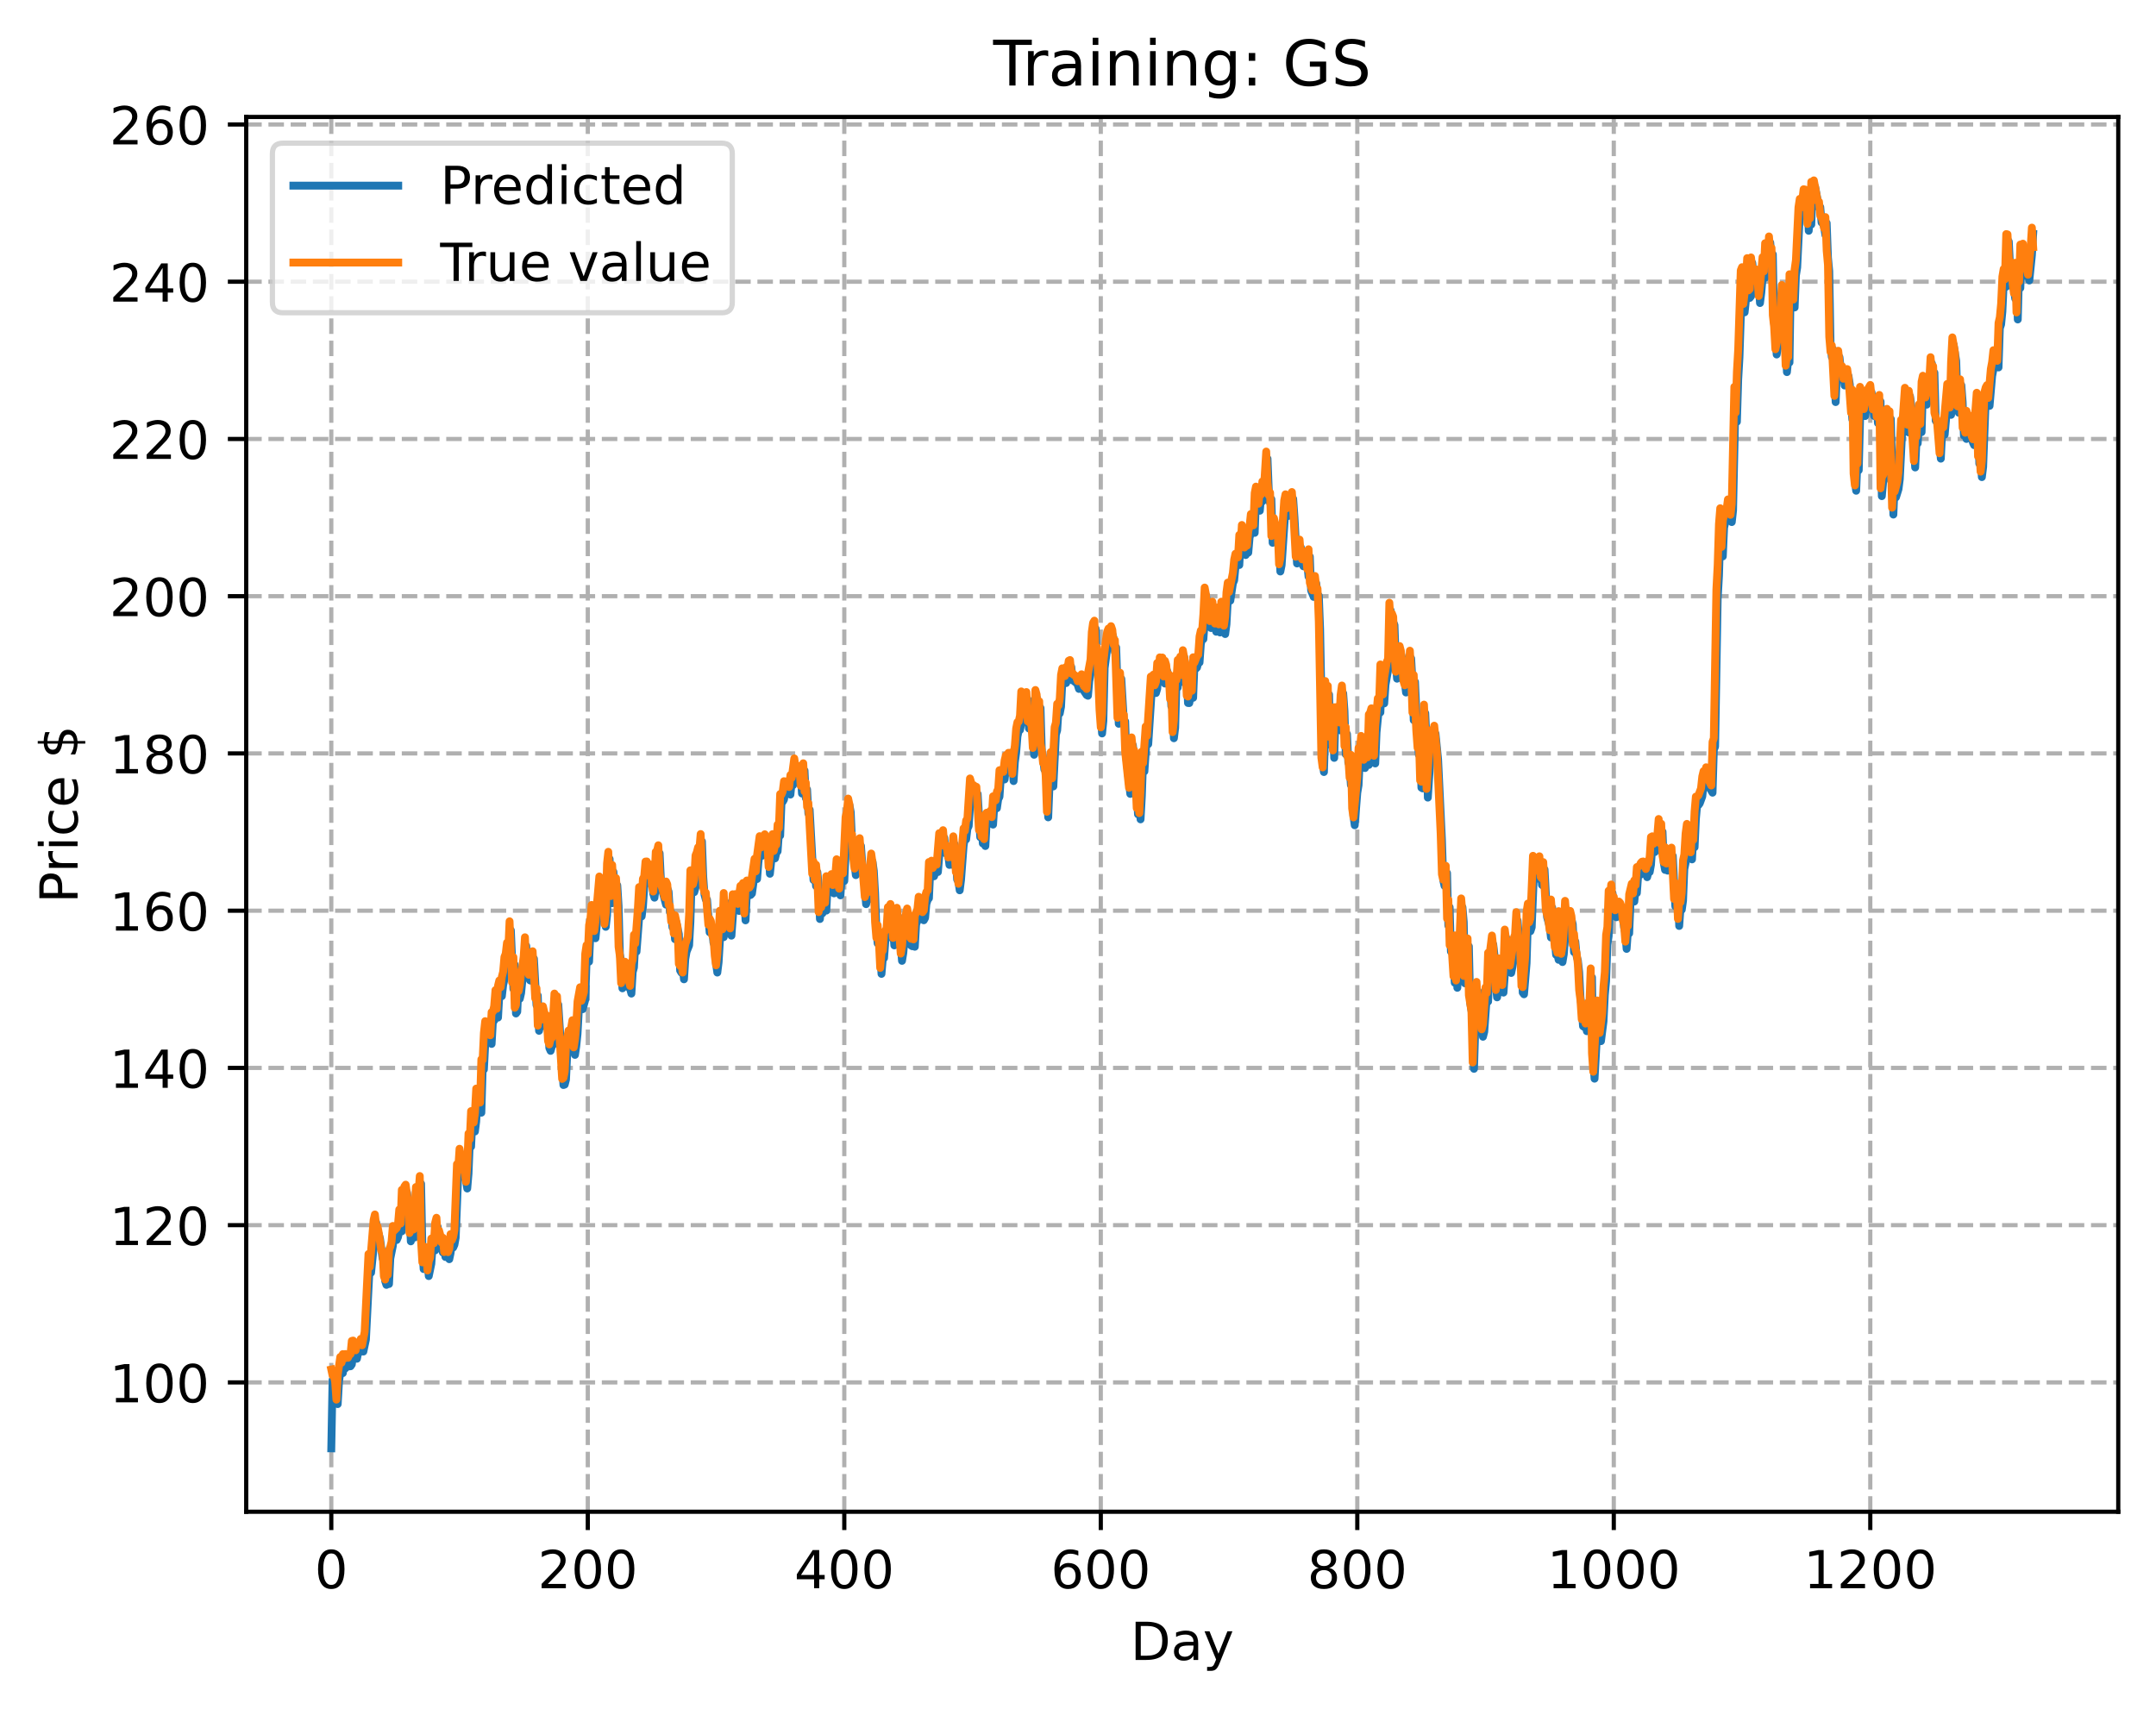 <?xml version="1.0" encoding="utf-8" standalone="no"?>
<!DOCTYPE svg PUBLIC "-//W3C//DTD SVG 1.1//EN"
  "http://www.w3.org/Graphics/SVG/1.1/DTD/svg11.dtd">
<!-- Created with matplotlib (https://matplotlib.org/) -->
<svg height="325.986pt" version="1.1" viewBox="0 0 411.286 325.986" width="411.286pt" xmlns="http://www.w3.org/2000/svg" xmlns:xlink="http://www.w3.org/1999/xlink">
 <defs>
  <style type="text/css">
*{stroke-linecap:butt;stroke-linejoin:round;}
  </style>
 </defs>
 <g id="figure_1">
  <g id="patch_1">
   <path d="M 0 325.986 
L 411.286 325.986 
L 411.286 0 
L 0 0 
z
" style="fill:#ffffff;"/>
  </g>
  <g id="axes_1">
   <g id="patch_2">
    <path d="M 46.966 288.43 
L 404.086 288.43 
L 404.086 22.318 
L 46.966 22.318 
z
" style="fill:#ffffff;"/>
   </g>
   <g id="matplotlib.axis_1">
    <g id="xtick_1">
     <g id="line2d_1">
      <path clip-path="url(#p1481600ef0)" d="M 63.198 288.43 
L 63.198 22.318 
" style="fill:none;stroke:#b0b0b0;stroke-dasharray:2.96,1.28;stroke-dashoffset:0;stroke-width:0.8;"/>
     </g>
     <g id="line2d_2">
      <defs>
       <path d="M 0 0 
L 0 3.5 
" id="md90a38ac6f" style="stroke:#000000;stroke-width:0.8;"/>
      </defs>
      <g>
       <use style="stroke:#000000;stroke-width:0.8;" x="63.198" xlink:href="#md90a38ac6f" y="288.43"/>
      </g>
     </g>
     <g id="text_1">
      <!-- 0 -->
      <defs>
       <path d="M 31.781 66.406 
Q 24.172 66.406 20.328 58.906 
Q 16.5 51.422 16.5 36.375 
Q 16.5 21.391 20.328 13.891 
Q 24.172 6.391 31.781 6.391 
Q 39.453 6.391 43.281 13.891 
Q 47.125 21.391 47.125 36.375 
Q 47.125 51.422 43.281 58.906 
Q 39.453 66.406 31.781 66.406 
z
M 31.781 74.219 
Q 44.047 74.219 50.516 64.516 
Q 56.984 54.828 56.984 36.375 
Q 56.984 17.969 50.516 8.266 
Q 44.047 -1.422 31.781 -1.422 
Q 19.531 -1.422 13.062 8.266 
Q 6.594 17.969 6.594 36.375 
Q 6.594 54.828 13.062 64.516 
Q 19.531 74.219 31.781 74.219 
z
" id="DejaVuSans-48"/>
      </defs>
      <g transform="translate(60.017 303.029)scale(0.1 -0.1)">
       <use xlink:href="#DejaVuSans-48"/>
      </g>
     </g>
    </g>
    <g id="xtick_2">
     <g id="line2d_3">
      <path clip-path="url(#p1481600ef0)" d="M 112.129 288.43 
L 112.129 22.318 
" style="fill:none;stroke:#b0b0b0;stroke-dasharray:2.96,1.28;stroke-dashoffset:0;stroke-width:0.8;"/>
     </g>
     <g id="line2d_4">
      <g>
       <use style="stroke:#000000;stroke-width:0.8;" x="112.129" xlink:href="#md90a38ac6f" y="288.43"/>
      </g>
     </g>
     <g id="text_2">
      <!-- 200 -->
      <defs>
       <path d="M 19.188 8.297 
L 53.609 8.297 
L 53.609 0 
L 7.328 0 
L 7.328 8.297 
Q 12.938 14.109 22.625 23.891 
Q 32.328 33.688 34.812 36.531 
Q 39.547 41.844 41.422 45.531 
Q 43.312 49.219 43.312 52.781 
Q 43.312 58.594 39.234 62.25 
Q 35.156 65.922 28.609 65.922 
Q 23.969 65.922 18.812 64.312 
Q 13.672 62.703 7.812 59.422 
L 7.812 69.391 
Q 13.766 71.781 18.938 73 
Q 24.125 74.219 28.422 74.219 
Q 39.75 74.219 46.484 68.547 
Q 53.219 62.891 53.219 53.422 
Q 53.219 48.922 51.531 44.891 
Q 49.859 40.875 45.406 35.406 
Q 44.188 33.984 37.641 27.219 
Q 31.109 20.453 19.188 8.297 
z
" id="DejaVuSans-50"/>
      </defs>
      <g transform="translate(102.585 303.029)scale(0.1 -0.1)">
       <use xlink:href="#DejaVuSans-50"/>
       <use x="63.623" xlink:href="#DejaVuSans-48"/>
       <use x="127.246" xlink:href="#DejaVuSans-48"/>
      </g>
     </g>
    </g>
    <g id="xtick_3">
     <g id="line2d_5">
      <path clip-path="url(#p1481600ef0)" d="M 161.06 288.43 
L 161.06 22.318 
" style="fill:none;stroke:#b0b0b0;stroke-dasharray:2.96,1.28;stroke-dashoffset:0;stroke-width:0.8;"/>
     </g>
     <g id="line2d_6">
      <g>
       <use style="stroke:#000000;stroke-width:0.8;" x="161.06" xlink:href="#md90a38ac6f" y="288.43"/>
      </g>
     </g>
     <g id="text_3">
      <!-- 400 -->
      <defs>
       <path d="M 37.797 64.312 
L 12.891 25.391 
L 37.797 25.391 
z
M 35.203 72.906 
L 47.609 72.906 
L 47.609 25.391 
L 58.016 25.391 
L 58.016 17.188 
L 47.609 17.188 
L 47.609 0 
L 37.797 0 
L 37.797 17.188 
L 4.891 17.188 
L 4.891 26.703 
z
" id="DejaVuSans-52"/>
      </defs>
      <g transform="translate(151.516 303.029)scale(0.1 -0.1)">
       <use xlink:href="#DejaVuSans-52"/>
       <use x="63.623" xlink:href="#DejaVuSans-48"/>
       <use x="127.246" xlink:href="#DejaVuSans-48"/>
      </g>
     </g>
    </g>
    <g id="xtick_4">
     <g id="line2d_7">
      <path clip-path="url(#p1481600ef0)" d="M 209.99 288.43 
L 209.99 22.318 
" style="fill:none;stroke:#b0b0b0;stroke-dasharray:2.96,1.28;stroke-dashoffset:0;stroke-width:0.8;"/>
     </g>
     <g id="line2d_8">
      <g>
       <use style="stroke:#000000;stroke-width:0.8;" x="209.99" xlink:href="#md90a38ac6f" y="288.43"/>
      </g>
     </g>
     <g id="text_4">
      <!-- 600 -->
      <defs>
       <path d="M 33.016 40.375 
Q 26.375 40.375 22.484 35.828 
Q 18.609 31.297 18.609 23.391 
Q 18.609 15.531 22.484 10.953 
Q 26.375 6.391 33.016 6.391 
Q 39.656 6.391 43.531 10.953 
Q 47.406 15.531 47.406 23.391 
Q 47.406 31.297 43.531 35.828 
Q 39.656 40.375 33.016 40.375 
z
M 52.594 71.297 
L 52.594 62.312 
Q 48.875 64.062 45.094 64.984 
Q 41.312 65.922 37.594 65.922 
Q 27.828 65.922 22.672 59.328 
Q 17.531 52.734 16.797 39.406 
Q 19.672 43.656 24.016 45.922 
Q 28.375 48.188 33.594 48.188 
Q 44.578 48.188 50.953 41.516 
Q 57.328 34.859 57.328 23.391 
Q 57.328 12.156 50.688 5.359 
Q 44.047 -1.422 33.016 -1.422 
Q 20.359 -1.422 13.672 8.266 
Q 6.984 17.969 6.984 36.375 
Q 6.984 53.656 15.188 63.938 
Q 23.391 74.219 37.203 74.219 
Q 40.922 74.219 44.703 73.484 
Q 48.484 72.75 52.594 71.297 
z
" id="DejaVuSans-54"/>
      </defs>
      <g transform="translate(200.446 303.029)scale(0.1 -0.1)">
       <use xlink:href="#DejaVuSans-54"/>
       <use x="63.623" xlink:href="#DejaVuSans-48"/>
       <use x="127.246" xlink:href="#DejaVuSans-48"/>
      </g>
     </g>
    </g>
    <g id="xtick_5">
     <g id="line2d_9">
      <path clip-path="url(#p1481600ef0)" d="M 258.921 288.43 
L 258.921 22.318 
" style="fill:none;stroke:#b0b0b0;stroke-dasharray:2.96,1.28;stroke-dashoffset:0;stroke-width:0.8;"/>
     </g>
     <g id="line2d_10">
      <g>
       <use style="stroke:#000000;stroke-width:0.8;" x="258.921" xlink:href="#md90a38ac6f" y="288.43"/>
      </g>
     </g>
     <g id="text_5">
      <!-- 800 -->
      <defs>
       <path d="M 31.781 34.625 
Q 24.75 34.625 20.719 30.859 
Q 16.703 27.094 16.703 20.516 
Q 16.703 13.922 20.719 10.156 
Q 24.75 6.391 31.781 6.391 
Q 38.812 6.391 42.859 10.172 
Q 46.922 13.969 46.922 20.516 
Q 46.922 27.094 42.891 30.859 
Q 38.875 34.625 31.781 34.625 
z
M 21.922 38.812 
Q 15.578 40.375 12.031 44.719 
Q 8.5 49.078 8.5 55.328 
Q 8.5 64.062 14.719 69.141 
Q 20.953 74.219 31.781 74.219 
Q 42.672 74.219 48.875 69.141 
Q 55.078 64.062 55.078 55.328 
Q 55.078 49.078 51.531 44.719 
Q 48 40.375 41.703 38.812 
Q 48.828 37.156 52.797 32.312 
Q 56.781 27.484 56.781 20.516 
Q 56.781 9.906 50.312 4.234 
Q 43.844 -1.422 31.781 -1.422 
Q 19.734 -1.422 13.25 4.234 
Q 6.781 9.906 6.781 20.516 
Q 6.781 27.484 10.781 32.312 
Q 14.797 37.156 21.922 38.812 
z
M 18.312 54.391 
Q 18.312 48.734 21.844 45.562 
Q 25.391 42.391 31.781 42.391 
Q 38.141 42.391 41.719 45.562 
Q 45.312 48.734 45.312 54.391 
Q 45.312 60.062 41.719 63.234 
Q 38.141 66.406 31.781 66.406 
Q 25.391 66.406 21.844 63.234 
Q 18.312 60.062 18.312 54.391 
z
" id="DejaVuSans-56"/>
      </defs>
      <g transform="translate(249.377 303.029)scale(0.1 -0.1)">
       <use xlink:href="#DejaVuSans-56"/>
       <use x="63.623" xlink:href="#DejaVuSans-48"/>
       <use x="127.246" xlink:href="#DejaVuSans-48"/>
      </g>
     </g>
    </g>
    <g id="xtick_6">
     <g id="line2d_11">
      <path clip-path="url(#p1481600ef0)" d="M 307.851 288.43 
L 307.851 22.318 
" style="fill:none;stroke:#b0b0b0;stroke-dasharray:2.96,1.28;stroke-dashoffset:0;stroke-width:0.8;"/>
     </g>
     <g id="line2d_12">
      <g>
       <use style="stroke:#000000;stroke-width:0.8;" x="307.851" xlink:href="#md90a38ac6f" y="288.43"/>
      </g>
     </g>
     <g id="text_6">
      <!-- 1000 -->
      <defs>
       <path d="M 12.406 8.297 
L 28.516 8.297 
L 28.516 63.922 
L 10.984 60.406 
L 10.984 69.391 
L 28.422 72.906 
L 38.281 72.906 
L 38.281 8.297 
L 54.391 8.297 
L 54.391 0 
L 12.406 0 
z
" id="DejaVuSans-49"/>
      </defs>
      <g transform="translate(295.126 303.029)scale(0.1 -0.1)">
       <use xlink:href="#DejaVuSans-49"/>
       <use x="63.623" xlink:href="#DejaVuSans-48"/>
       <use x="127.246" xlink:href="#DejaVuSans-48"/>
       <use x="190.869" xlink:href="#DejaVuSans-48"/>
      </g>
     </g>
    </g>
    <g id="xtick_7">
     <g id="line2d_13">
      <path clip-path="url(#p1481600ef0)" d="M 356.782 288.43 
L 356.782 22.318 
" style="fill:none;stroke:#b0b0b0;stroke-dasharray:2.96,1.28;stroke-dashoffset:0;stroke-width:0.8;"/>
     </g>
     <g id="line2d_14">
      <g>
       <use style="stroke:#000000;stroke-width:0.8;" x="356.782" xlink:href="#md90a38ac6f" y="288.43"/>
      </g>
     </g>
     <g id="text_7">
      <!-- 1200 -->
      <g transform="translate(344.057 303.029)scale(0.1 -0.1)">
       <use xlink:href="#DejaVuSans-49"/>
       <use x="63.623" xlink:href="#DejaVuSans-50"/>
       <use x="127.246" xlink:href="#DejaVuSans-48"/>
       <use x="190.869" xlink:href="#DejaVuSans-48"/>
      </g>
     </g>
    </g>
    <g id="text_8">
     <!-- Day -->
     <defs>
      <path d="M 19.672 64.797 
L 19.672 8.109 
L 31.594 8.109 
Q 46.688 8.109 53.688 14.938 
Q 60.688 21.781 60.688 36.531 
Q 60.688 51.172 53.688 57.984 
Q 46.688 64.797 31.594 64.797 
z
M 9.812 72.906 
L 30.078 72.906 
Q 51.266 72.906 61.172 64.094 
Q 71.094 55.281 71.094 36.531 
Q 71.094 17.672 61.125 8.828 
Q 51.172 0 30.078 0 
L 9.812 0 
z
" id="DejaVuSans-68"/>
      <path d="M 34.281 27.484 
Q 23.391 27.484 19.188 25 
Q 14.984 22.516 14.984 16.5 
Q 14.984 11.719 18.141 8.906 
Q 21.297 6.109 26.703 6.109 
Q 34.188 6.109 38.703 11.406 
Q 43.219 16.703 43.219 25.484 
L 43.219 27.484 
z
M 52.203 31.203 
L 52.203 0 
L 43.219 0 
L 43.219 8.297 
Q 40.141 3.328 35.547 0.953 
Q 30.953 -1.422 24.312 -1.422 
Q 15.922 -1.422 10.953 3.297 
Q 6 8.016 6 15.922 
Q 6 25.141 12.172 29.828 
Q 18.359 34.516 30.609 34.516 
L 43.219 34.516 
L 43.219 35.406 
Q 43.219 41.609 39.141 45 
Q 35.062 48.391 27.688 48.391 
Q 23 48.391 18.547 47.266 
Q 14.109 46.141 10.016 43.891 
L 10.016 52.203 
Q 14.938 54.109 19.578 55.047 
Q 24.219 56 28.609 56 
Q 40.484 56 46.344 49.844 
Q 52.203 43.703 52.203 31.203 
z
" id="DejaVuSans-97"/>
      <path d="M 32.172 -5.078 
Q 28.375 -14.844 24.75 -17.812 
Q 21.141 -20.797 15.094 -20.797 
L 7.906 -20.797 
L 7.906 -13.281 
L 13.188 -13.281 
Q 16.891 -13.281 18.938 -11.516 
Q 21 -9.766 23.484 -3.219 
L 25.094 0.875 
L 2.984 54.688 
L 12.5 54.688 
L 29.594 11.922 
L 46.688 54.688 
L 56.203 54.688 
z
" id="DejaVuSans-121"/>
     </defs>
     <g transform="translate(215.652 316.707)scale(0.1 -0.1)">
      <use xlink:href="#DejaVuSans-68"/>
      <use x="77.002" xlink:href="#DejaVuSans-97"/>
      <use x="138.281" xlink:href="#DejaVuSans-121"/>
     </g>
    </g>
   </g>
   <g id="matplotlib.axis_2">
    <g id="ytick_1">
     <g id="line2d_15">
      <path clip-path="url(#p1481600ef0)" d="M 46.966 263.754 
L 404.086 263.754 
" style="fill:none;stroke:#b0b0b0;stroke-dasharray:2.96,1.28;stroke-dashoffset:0;stroke-width:0.8;"/>
     </g>
     <g id="line2d_16">
      <defs>
       <path d="M 0 0 
L -3.5 0 
" id="ma2fbafa45b" style="stroke:#000000;stroke-width:0.8;"/>
      </defs>
      <g>
       <use style="stroke:#000000;stroke-width:0.8;" x="46.966" xlink:href="#ma2fbafa45b" y="263.754"/>
      </g>
     </g>
     <g id="text_9">
      <!-- 100 -->
      <g transform="translate(20.878 267.553)scale(0.1 -0.1)">
       <use xlink:href="#DejaVuSans-49"/>
       <use x="63.623" xlink:href="#DejaVuSans-48"/>
       <use x="127.246" xlink:href="#DejaVuSans-48"/>
      </g>
     </g>
    </g>
    <g id="ytick_2">
     <g id="line2d_17">
      <path clip-path="url(#p1481600ef0)" d="M 46.966 233.753 
L 404.086 233.753 
" style="fill:none;stroke:#b0b0b0;stroke-dasharray:2.96,1.28;stroke-dashoffset:0;stroke-width:0.8;"/>
     </g>
     <g id="line2d_18">
      <g>
       <use style="stroke:#000000;stroke-width:0.8;" x="46.966" xlink:href="#ma2fbafa45b" y="233.753"/>
      </g>
     </g>
     <g id="text_10">
      <!-- 120 -->
      <g transform="translate(20.878 237.552)scale(0.1 -0.1)">
       <use xlink:href="#DejaVuSans-49"/>
       <use x="63.623" xlink:href="#DejaVuSans-50"/>
       <use x="127.246" xlink:href="#DejaVuSans-48"/>
      </g>
     </g>
    </g>
    <g id="ytick_3">
     <g id="line2d_19">
      <path clip-path="url(#p1481600ef0)" d="M 46.966 203.752 
L 404.086 203.752 
" style="fill:none;stroke:#b0b0b0;stroke-dasharray:2.96,1.28;stroke-dashoffset:0;stroke-width:0.8;"/>
     </g>
     <g id="line2d_20">
      <g>
       <use style="stroke:#000000;stroke-width:0.8;" x="46.966" xlink:href="#ma2fbafa45b" y="203.752"/>
      </g>
     </g>
     <g id="text_11">
      <!-- 140 -->
      <g transform="translate(20.878 207.552)scale(0.1 -0.1)">
       <use xlink:href="#DejaVuSans-49"/>
       <use x="63.623" xlink:href="#DejaVuSans-52"/>
       <use x="127.246" xlink:href="#DejaVuSans-48"/>
      </g>
     </g>
    </g>
    <g id="ytick_4">
     <g id="line2d_21">
      <path clip-path="url(#p1481600ef0)" d="M 46.966 173.752 
L 404.086 173.752 
" style="fill:none;stroke:#b0b0b0;stroke-dasharray:2.96,1.28;stroke-dashoffset:0;stroke-width:0.8;"/>
     </g>
     <g id="line2d_22">
      <g>
       <use style="stroke:#000000;stroke-width:0.8;" x="46.966" xlink:href="#ma2fbafa45b" y="173.752"/>
      </g>
     </g>
     <g id="text_12">
      <!-- 160 -->
      <g transform="translate(20.878 177.551)scale(0.1 -0.1)">
       <use xlink:href="#DejaVuSans-49"/>
       <use x="63.623" xlink:href="#DejaVuSans-54"/>
       <use x="127.246" xlink:href="#DejaVuSans-48"/>
      </g>
     </g>
    </g>
    <g id="ytick_5">
     <g id="line2d_23">
      <path clip-path="url(#p1481600ef0)" d="M 46.966 143.751 
L 404.086 143.751 
" style="fill:none;stroke:#b0b0b0;stroke-dasharray:2.96,1.28;stroke-dashoffset:0;stroke-width:0.8;"/>
     </g>
     <g id="line2d_24">
      <g>
       <use style="stroke:#000000;stroke-width:0.8;" x="46.966" xlink:href="#ma2fbafa45b" y="143.751"/>
      </g>
     </g>
     <g id="text_13">
      <!-- 180 -->
      <g transform="translate(20.878 147.55)scale(0.1 -0.1)">
       <use xlink:href="#DejaVuSans-49"/>
       <use x="63.623" xlink:href="#DejaVuSans-56"/>
       <use x="127.246" xlink:href="#DejaVuSans-48"/>
      </g>
     </g>
    </g>
    <g id="ytick_6">
     <g id="line2d_25">
      <path clip-path="url(#p1481600ef0)" d="M 46.966 113.751 
L 404.086 113.751 
" style="fill:none;stroke:#b0b0b0;stroke-dasharray:2.96,1.28;stroke-dashoffset:0;stroke-width:0.8;"/>
     </g>
     <g id="line2d_26">
      <g>
       <use style="stroke:#000000;stroke-width:0.8;" x="46.966" xlink:href="#ma2fbafa45b" y="113.751"/>
      </g>
     </g>
     <g id="text_14">
      <!-- 200 -->
      <g transform="translate(20.878 117.55)scale(0.1 -0.1)">
       <use xlink:href="#DejaVuSans-50"/>
       <use x="63.623" xlink:href="#DejaVuSans-48"/>
       <use x="127.246" xlink:href="#DejaVuSans-48"/>
      </g>
     </g>
    </g>
    <g id="ytick_7">
     <g id="line2d_27">
      <path clip-path="url(#p1481600ef0)" d="M 46.966 83.75 
L 404.086 83.75 
" style="fill:none;stroke:#b0b0b0;stroke-dasharray:2.96,1.28;stroke-dashoffset:0;stroke-width:0.8;"/>
     </g>
     <g id="line2d_28">
      <g>
       <use style="stroke:#000000;stroke-width:0.8;" x="46.966" xlink:href="#ma2fbafa45b" y="83.75"/>
      </g>
     </g>
     <g id="text_15">
      <!-- 220 -->
      <g transform="translate(20.878 87.549)scale(0.1 -0.1)">
       <use xlink:href="#DejaVuSans-50"/>
       <use x="63.623" xlink:href="#DejaVuSans-50"/>
       <use x="127.246" xlink:href="#DejaVuSans-48"/>
      </g>
     </g>
    </g>
    <g id="ytick_8">
     <g id="line2d_29">
      <path clip-path="url(#p1481600ef0)" d="M 46.966 53.749 
L 404.086 53.749 
" style="fill:none;stroke:#b0b0b0;stroke-dasharray:2.96,1.28;stroke-dashoffset:0;stroke-width:0.8;"/>
     </g>
     <g id="line2d_30">
      <g>
       <use style="stroke:#000000;stroke-width:0.8;" x="46.966" xlink:href="#ma2fbafa45b" y="53.749"/>
      </g>
     </g>
     <g id="text_16">
      <!-- 240 -->
      <g transform="translate(20.878 57.549)scale(0.1 -0.1)">
       <use xlink:href="#DejaVuSans-50"/>
       <use x="63.623" xlink:href="#DejaVuSans-52"/>
       <use x="127.246" xlink:href="#DejaVuSans-48"/>
      </g>
     </g>
    </g>
    <g id="ytick_9">
     <g id="line2d_31">
      <path clip-path="url(#p1481600ef0)" d="M 46.966 23.749 
L 404.086 23.749 
" style="fill:none;stroke:#b0b0b0;stroke-dasharray:2.96,1.28;stroke-dashoffset:0;stroke-width:0.8;"/>
     </g>
     <g id="line2d_32">
      <g>
       <use style="stroke:#000000;stroke-width:0.8;" x="46.966" xlink:href="#ma2fbafa45b" y="23.749"/>
      </g>
     </g>
     <g id="text_17">
      <!-- 260 -->
      <g transform="translate(20.878 27.548)scale(0.1 -0.1)">
       <use xlink:href="#DejaVuSans-50"/>
       <use x="63.623" xlink:href="#DejaVuSans-54"/>
       <use x="127.246" xlink:href="#DejaVuSans-48"/>
      </g>
     </g>
    </g>
    <g id="text_18">
     <!-- Price $ -->
     <defs>
      <path d="M 19.672 64.797 
L 19.672 37.406 
L 32.078 37.406 
Q 38.969 37.406 42.719 40.969 
Q 46.484 44.531 46.484 51.125 
Q 46.484 57.672 42.719 61.234 
Q 38.969 64.797 32.078 64.797 
z
M 9.812 72.906 
L 32.078 72.906 
Q 44.344 72.906 50.609 67.359 
Q 56.891 61.812 56.891 51.125 
Q 56.891 40.328 50.609 34.812 
Q 44.344 29.297 32.078 29.297 
L 19.672 29.297 
L 19.672 0 
L 9.812 0 
z
" id="DejaVuSans-80"/>
      <path d="M 41.109 46.297 
Q 39.594 47.172 37.812 47.578 
Q 36.031 48 33.891 48 
Q 26.266 48 22.188 43.047 
Q 18.109 38.094 18.109 28.812 
L 18.109 0 
L 9.078 0 
L 9.078 54.688 
L 18.109 54.688 
L 18.109 46.188 
Q 20.953 51.172 25.484 53.578 
Q 30.031 56 36.531 56 
Q 37.453 56 38.578 55.875 
Q 39.703 55.766 41.062 55.516 
z
" id="DejaVuSans-114"/>
      <path d="M 9.422 54.688 
L 18.406 54.688 
L 18.406 0 
L 9.422 0 
z
M 9.422 75.984 
L 18.406 75.984 
L 18.406 64.594 
L 9.422 64.594 
z
" id="DejaVuSans-105"/>
      <path d="M 48.781 52.594 
L 48.781 44.188 
Q 44.969 46.297 41.141 47.344 
Q 37.312 48.391 33.406 48.391 
Q 24.656 48.391 19.812 42.844 
Q 14.984 37.312 14.984 27.297 
Q 14.984 17.281 19.812 11.734 
Q 24.656 6.203 33.406 6.203 
Q 37.312 6.203 41.141 7.25 
Q 44.969 8.297 48.781 10.406 
L 48.781 2.094 
Q 45.016 0.344 40.984 -0.531 
Q 36.969 -1.422 32.422 -1.422 
Q 20.062 -1.422 12.781 6.344 
Q 5.516 14.109 5.516 27.297 
Q 5.516 40.672 12.859 48.328 
Q 20.219 56 33.016 56 
Q 37.156 56 41.109 55.141 
Q 45.062 54.297 48.781 52.594 
z
" id="DejaVuSans-99"/>
      <path d="M 56.203 29.594 
L 56.203 25.203 
L 14.891 25.203 
Q 15.484 15.922 20.484 11.062 
Q 25.484 6.203 34.422 6.203 
Q 39.594 6.203 44.453 7.469 
Q 49.312 8.734 54.109 11.281 
L 54.109 2.781 
Q 49.266 0.734 44.188 -0.344 
Q 39.109 -1.422 33.891 -1.422 
Q 20.797 -1.422 13.156 6.188 
Q 5.516 13.812 5.516 26.812 
Q 5.516 40.234 12.766 48.109 
Q 20.016 56 32.328 56 
Q 43.359 56 49.781 48.891 
Q 56.203 41.797 56.203 29.594 
z
M 47.219 32.234 
Q 47.125 39.594 43.094 43.984 
Q 39.062 48.391 32.422 48.391 
Q 24.906 48.391 20.391 44.141 
Q 15.875 39.891 15.188 32.172 
z
" id="DejaVuSans-101"/>
      <path id="DejaVuSans-32"/>
      <path d="M 33.797 -14.703 
L 28.906 -14.703 
L 28.859 0 
Q 23.734 0.094 18.609 1.188 
Q 13.484 2.297 8.297 4.5 
L 8.297 13.281 
Q 13.281 10.156 18.375 8.562 
Q 23.484 6.984 28.906 6.938 
L 28.906 29.203 
Q 18.109 30.953 13.203 35.156 
Q 8.297 39.359 8.297 46.688 
Q 8.297 54.641 13.625 59.219 
Q 18.953 63.812 28.906 64.5 
L 28.906 75.984 
L 33.797 75.984 
L 33.797 64.656 
Q 38.328 64.453 42.578 63.688 
Q 46.828 62.938 50.875 61.625 
L 50.875 53.078 
Q 46.828 55.125 42.547 56.25 
Q 38.281 57.375 33.797 57.562 
L 33.797 36.719 
Q 44.875 35.016 50.094 30.609 
Q 55.328 26.219 55.328 18.609 
Q 55.328 10.359 49.781 5.594 
Q 44.234 0.828 33.797 0.094 
z
M 28.906 37.594 
L 28.906 57.625 
Q 23.25 56.984 20.266 54.391 
Q 17.281 51.812 17.281 47.516 
Q 17.281 43.312 20.031 40.969 
Q 22.797 38.625 28.906 37.594 
z
M 33.797 28.219 
L 33.797 7.078 
Q 39.984 7.906 43.141 10.594 
Q 46.297 13.281 46.297 17.672 
Q 46.297 21.969 43.281 24.5 
Q 40.281 27.047 33.797 28.219 
z
" id="DejaVuSans-36"/>
     </defs>
     <g transform="translate(14.798 172.342)rotate(-90)scale(0.1 -0.1)">
      <use xlink:href="#DejaVuSans-80"/>
      <use x="58.553" xlink:href="#DejaVuSans-114"/>
      <use x="99.666" xlink:href="#DejaVuSans-105"/>
      <use x="127.449" xlink:href="#DejaVuSans-99"/>
      <use x="182.43" xlink:href="#DejaVuSans-101"/>
      <use x="243.953" xlink:href="#DejaVuSans-32"/>
      <use x="275.74" xlink:href="#DejaVuSans-36"/>
     </g>
    </g>
   </g>
   <g id="line2d_33">
    <path clip-path="url(#p1481600ef0)" d="M 63.198 276.334 
L 63.443 263.296 
L 63.688 265.175 
L 63.932 263.877 
L 64.177 264.881 
L 64.422 267.893 
L 64.666 263.578 
L 65.156 260.206 
L 65.4 261.981 
L 65.645 260.499 
L 65.89 261.072 
L 66.134 260.344 
L 66.379 260.716 
L 66.868 260.675 
L 67.113 260.321 
L 67.357 258.365 
L 67.602 257.741 
L 68.091 259.241 
L 68.336 258.026 
L 68.581 258.029 
L 68.825 257.815 
L 69.07 256.618 
L 69.315 257.87 
L 69.804 255.59 
L 70.538 241.111 
L 70.783 242.83 
L 71.761 233.248 
L 72.006 235.311 
L 72.251 235.446 
L 72.495 236.352 
L 72.984 240.094 
L 73.229 240.191 
L 73.474 244.408 
L 73.718 245.148 
L 73.963 242.78 
L 74.208 244.981 
L 74.452 240.124 
L 74.942 237.684 
L 75.186 234.767 
L 75.431 236.572 
L 75.676 236.583 
L 75.92 236.039 
L 76.165 234.832 
L 76.41 232.074 
L 76.654 234.931 
L 76.899 228.92 
L 77.144 230.269 
L 77.388 227.854 
L 77.633 227.499 
L 78.122 231.433 
L 78.367 236.844 
L 78.611 235.356 
L 78.856 235.585 
L 79.101 236.109 
L 79.59 227.796 
L 79.835 229.937 
L 80.079 228.942 
L 80.324 225.855 
L 80.569 237.958 
L 80.813 242.131 
L 81.303 239.382 
L 81.547 240.729 
L 81.792 243.471 
L 82.281 241.116 
L 82.526 237.659 
L 83.015 238.565 
L 83.26 235.134 
L 83.505 234.09 
L 83.749 237.79 
L 83.994 236.864 
L 84.483 238.974 
L 84.728 237.772 
L 84.972 239.827 
L 85.217 238.66 
L 85.706 240.249 
L 85.951 239.081 
L 86.196 237.064 
L 86.44 238.036 
L 86.685 237.493 
L 86.93 236.161 
L 87.419 223.799 
L 87.664 223.792 
L 87.908 220.94 
L 88.153 222.407 
L 88.642 224.098 
L 88.887 225.159 
L 89.132 226.761 
L 89.376 223.91 
L 89.621 217.737 
L 89.866 218.773 
L 90.11 213.685 
L 90.355 213.979 
L 90.599 215.883 
L 90.844 213.936 
L 91.089 209.575 
L 91.333 209.817 
L 91.823 212.297 
L 92.067 204.05 
L 92.312 204.051 
L 92.557 199.21 
L 92.801 196.77 
L 93.78 199.176 
L 94.025 194.829 
L 94.269 194.728 
L 94.514 193.581 
L 94.759 190.669 
L 95.003 194.151 
L 95.248 189.79 
L 95.493 188.773 
L 95.737 190.068 
L 95.982 187.935 
L 96.227 186.856 
L 96.471 184.191 
L 96.716 183.601 
L 96.96 181.47 
L 97.205 182.84 
L 97.45 177.5 
L 97.939 188.689 
L 98.184 184.059 
L 98.428 193.366 
L 98.673 193.024 
L 98.918 187.687 
L 99.162 190.553 
L 99.407 189.472 
L 99.652 187.044 
L 99.896 185.843 
L 100.141 184.059 
L 100.386 180.475 
L 100.63 185.427 
L 100.875 185.317 
L 101.12 187.054 
L 101.364 187.127 
L 101.609 184.046 
L 101.854 182.917 
L 102.343 191.777 
L 102.587 189.943 
L 102.832 196.676 
L 103.077 195.171 
L 103.321 195.856 
L 103.566 195.336 
L 103.811 193.329 
L 104.3 195.967 
L 104.545 195.063 
L 104.789 199.953 
L 105.034 200.503 
L 105.279 199.615 
L 105.523 199.33 
L 106.013 191.048 
L 106.257 191.735 
L 106.502 191.669 
L 107.481 207.019 
L 107.725 206.935 
L 107.97 205.981 
L 108.215 200.75 
L 108.704 198.153 
L 108.948 199.142 
L 109.438 196.105 
L 109.682 201.267 
L 109.927 199.627 
L 110.172 197.232 
L 110.416 192.618 
L 110.906 189.841 
L 111.15 192.55 
L 111.64 190.758 
L 111.884 183.512 
L 112.129 181.768 
L 112.374 183.482 
L 112.618 178.012 
L 112.863 176.804 
L 113.108 174.029 
L 113.597 179.01 
L 114.086 174.094 
L 114.575 168.746 
L 114.82 172.062 
L 115.065 169.978 
L 115.554 176.834 
L 115.799 174.649 
L 116.043 166.015 
L 116.288 163.878 
L 116.533 170.263 
L 116.777 172.327 
L 117.022 166.35 
L 117.267 170.707 
L 117.511 168.978 
L 117.756 168.909 
L 118.001 172.838 
L 118.245 181.914 
L 118.49 183.579 
L 118.735 188.567 
L 118.979 185.37 
L 119.224 187.471 
L 119.469 185.025 
L 119.713 188.286 
L 119.958 187.748 
L 120.447 189.572 
L 120.692 185.478 
L 120.936 184.582 
L 121.181 180.042 
L 121.426 181.573 
L 121.915 175.175 
L 122.16 170.746 
L 122.404 174.852 
L 122.649 173.002 
L 122.894 169.18 
L 123.138 168.591 
L 123.383 165.791 
L 123.628 165.89 
L 123.872 167.529 
L 124.117 166.302 
L 124.362 167.197 
L 124.606 170.455 
L 124.851 171.274 
L 125.096 169.089 
L 125.34 163.991 
L 125.585 163.754 
L 125.83 162.795 
L 126.074 167.871 
L 126.319 169.82 
L 127.053 172.602 
L 127.297 169.461 
L 127.542 170.134 
L 127.787 174.02 
L 128.031 174.049 
L 128.276 176.919 
L 128.521 175.594 
L 128.765 179.192 
L 129.01 175.917 
L 129.499 178.232 
L 129.744 185.169 
L 129.989 185.576 
L 130.233 184.576 
L 130.478 186.849 
L 130.723 182.988 
L 130.967 181.594 
L 131.457 180.368 
L 131.701 175.908 
L 131.946 167.729 
L 132.191 167.666 
L 132.435 170.222 
L 132.68 169.331 
L 132.924 164.753 
L 133.414 163.332 
L 133.658 163.327 
L 133.903 160.533 
L 134.148 167.236 
L 134.392 170.679 
L 134.637 171.613 
L 134.882 171.665 
L 135.371 177.878 
L 135.616 176.554 
L 135.86 177.058 
L 136.105 179.902 
L 136.35 180.39 
L 136.594 183.81 
L 136.839 185.56 
L 137.084 183.572 
L 137.573 175.364 
L 137.818 176.271 
L 138.062 178.803 
L 138.307 172.029 
L 138.551 177.507 
L 138.796 177.092 
L 139.041 175.557 
L 139.285 176.131 
L 139.53 178.521 
L 140.019 171.883 
L 140.264 173.051 
L 140.509 171.881 
L 140.753 172.037 
L 140.998 173.801 
L 141.487 170.337 
L 141.732 172.354 
L 141.977 169.859 
L 142.221 175.598 
L 142.466 170.445 
L 142.711 169.52 
L 142.955 170.831 
L 143.2 170.748 
L 143.445 170.478 
L 144.178 165.212 
L 144.423 167.712 
L 144.668 164.572 
L 145.157 160.936 
L 145.402 163.267 
L 145.646 162.685 
L 146.136 160.549 
L 146.38 162.955 
L 146.625 162.18 
L 146.87 166.712 
L 147.114 164.374 
L 147.359 163.641 
L 147.604 160.471 
L 147.848 163.776 
L 148.093 162.716 
L 148.338 162.428 
L 148.582 159.008 
L 148.827 159.431 
L 149.072 153.229 
L 149.316 152.978 
L 149.561 152.537 
L 149.806 150.391 
L 150.05 150.917 
L 150.295 150.633 
L 150.539 150.63 
L 150.784 151.601 
L 151.029 149.108 
L 151.273 149.82 
L 151.763 146.055 
L 152.007 147.714 
L 152.252 147.515 
L 152.497 149.037 
L 152.741 147.503 
L 152.986 151.4 
L 153.231 150.043 
L 153.475 147.028 
L 153.72 152.27 
L 153.965 150.636 
L 154.209 155.207 
L 154.454 154.489 
L 155.188 167.903 
L 155.433 165.702 
L 155.677 169.067 
L 155.922 166.404 
L 156.166 168.949 
L 156.411 175.344 
L 156.656 172.38 
L 156.9 174.247 
L 157.145 172.761 
L 157.39 172.221 
L 157.634 173.74 
L 157.879 168.8 
L 158.124 170.01 
L 158.368 169.191 
L 158.613 169.719 
L 158.858 168.253 
L 159.102 170.452 
L 159.347 168.444 
L 159.592 168.363 
L 159.836 165.463 
L 160.081 169.893 
L 160.326 170.83 
L 160.57 167.192 
L 160.815 165.472 
L 161.06 168.089 
L 161.549 157.638 
L 161.794 156.109 
L 162.038 153.61 
L 162.283 154.928 
L 162.527 160.267 
L 162.772 160.547 
L 163.017 164.844 
L 163.261 166.97 
L 163.751 162.998 
L 163.995 162.785 
L 164.24 161.402 
L 164.485 164.799 
L 164.729 166.461 
L 165.219 172.506 
L 165.463 171.508 
L 165.708 171.603 
L 166.442 164.376 
L 166.687 166.136 
L 166.931 170.392 
L 167.176 177.218 
L 167.421 179.992 
L 167.665 177.775 
L 167.91 181.029 
L 168.154 185.811 
L 168.399 182.944 
L 168.644 182.801 
L 168.888 179.492 
L 169.378 178.581 
L 169.622 174.477 
L 169.867 174.613 
L 170.112 173.935 
L 170.601 180.377 
L 171.09 175.566 
L 171.335 174.819 
L 171.58 176.986 
L 172.069 183.326 
L 172.314 181.832 
L 172.558 179.134 
L 172.803 179.556 
L 173.048 176.022 
L 173.292 175.014 
L 173.537 176.303 
L 173.782 180.361 
L 174.026 180.533 
L 174.271 178.677 
L 174.515 180.633 
L 174.76 176.32 
L 175.249 175.162 
L 175.494 172.728 
L 175.983 174.133 
L 176.228 175.583 
L 176.473 175.134 
L 176.717 172.469 
L 176.962 171.686 
L 177.207 171.384 
L 177.451 166.082 
L 177.696 166.337 
L 177.941 165.812 
L 178.185 167.186 
L 178.43 166.381 
L 178.919 166.376 
L 179.409 160.471 
L 179.653 160.772 
L 179.898 160.539 
L 180.142 159.869 
L 180.387 162.802 
L 180.632 162.697 
L 180.876 163.105 
L 181.121 165.024 
L 181.366 164.147 
L 181.61 164.995 
L 181.855 164.792 
L 182.1 161.095 
L 182.344 163.605 
L 182.589 167.803 
L 182.834 168.205 
L 183.078 169.868 
L 183.323 167.916 
L 183.812 161.458 
L 184.057 159.724 
L 184.302 160.159 
L 184.546 158.118 
L 184.791 157.62 
L 185.28 150.048 
L 185.77 152.132 
L 186.014 151.341 
L 186.259 151.703 
L 186.503 151.487 
L 186.993 159.728 
L 187.237 157.544 
L 187.482 160.924 
L 187.727 160.5 
L 187.971 161.416 
L 188.216 156.812 
L 188.461 156.558 
L 188.705 156.843 
L 188.95 156.775 
L 189.195 156.219 
L 189.439 157.33 
L 189.684 153.477 
L 189.929 154.314 
L 190.173 154.207 
L 190.418 152.504 
L 190.663 152.031 
L 190.907 148.443 
L 191.152 148.42 
L 191.641 148.718 
L 191.886 146.576 
L 192.13 145.528 
L 192.375 145.863 
L 192.62 145.139 
L 192.864 145.51 
L 193.109 145.018 
L 193.354 149.026 
L 193.598 145.407 
L 193.843 143.627 
L 194.088 140.538 
L 194.332 139.369 
L 194.577 139.284 
L 194.822 138.056 
L 195.066 133.419 
L 195.311 135.974 
L 195.556 137.312 
L 195.8 137.401 
L 196.045 133.453 
L 196.29 138.998 
L 196.534 137.533 
L 196.779 139.37 
L 197.024 139.838 
L 197.268 144.009 
L 197.513 140.889 
L 197.758 133.055 
L 198.002 134.145 
L 198.247 139.684 
L 198.491 135.077 
L 198.736 143.278 
L 198.981 144.531 
L 199.225 146.812 
L 199.47 146.956 
L 199.715 149.113 
L 199.959 155.945 
L 200.204 149.758 
L 200.449 148.163 
L 200.693 144.932 
L 200.938 150.051 
L 201.427 140.126 
L 201.672 139.333 
L 201.917 135.675 
L 202.161 136.112 
L 202.406 134.836 
L 202.651 130.036 
L 202.895 129.004 
L 203.385 130.324 
L 203.629 128.639 
L 203.874 129.048 
L 204.118 127.426 
L 204.363 127.255 
L 204.608 129.826 
L 204.852 129.725 
L 205.097 130.144 
L 205.342 130.186 
L 205.586 130.679 
L 205.831 131.445 
L 206.076 130.355 
L 206.32 130.807 
L 206.565 129.92 
L 206.81 131.879 
L 207.299 132.614 
L 207.544 132.746 
L 207.788 129.956 
L 208.278 127.322 
L 208.522 122.143 
L 208.767 120.397 
L 209.012 119.954 
L 209.256 127.336 
L 209.501 124.73 
L 209.99 136.699 
L 210.235 139.94 
L 210.479 137.552 
L 210.724 127.452 
L 211.213 123.727 
L 211.458 122.057 
L 211.703 121.523 
L 211.947 122.176 
L 212.192 120.997 
L 212.437 121.753 
L 212.681 124.41 
L 212.926 123.538 
L 213.415 138.096 
L 213.905 129.517 
L 214.394 137.686 
L 214.639 137.638 
L 214.883 144.73 
L 215.617 151.47 
L 215.862 149.296 
L 216.106 142.168 
L 216.351 144.473 
L 216.596 144.596 
L 217.085 155.368 
L 217.33 151.01 
L 217.574 156.327 
L 217.819 151.895 
L 218.064 144.935 
L 218.308 147.18 
L 218.798 140.104 
L 219.042 141.977 
L 219.776 130.553 
L 220.021 131.801 
L 220.266 130.254 
L 220.51 132.229 
L 220.755 131.416 
L 221 127.815 
L 221.244 129.64 
L 221.489 126.853 
L 221.734 127.581 
L 221.978 126.879 
L 222.223 130.418 
L 222.467 127.549 
L 222.712 128.189 
L 222.957 130.613 
L 223.201 129.926 
L 223.446 134.738 
L 223.691 133.171 
L 223.935 140.854 
L 224.18 138.837 
L 224.425 129.973 
L 224.669 131.175 
L 224.914 127.496 
L 225.159 129.373 
L 225.403 126.756 
L 225.648 130.123 
L 225.893 125.332 
L 226.137 127.234 
L 226.382 128.231 
L 226.627 134.129 
L 226.871 134.145 
L 227.116 132.866 
L 227.361 128.493 
L 227.605 133.137 
L 227.85 126.963 
L 228.094 127.609 
L 228.339 127.367 
L 228.584 126.468 
L 228.828 126.4 
L 229.073 122.905 
L 229.318 121.722 
L 229.562 121.944 
L 229.807 118.571 
L 230.052 113.57 
L 230.296 115.051 
L 230.541 119.408 
L 230.786 118.047 
L 231.03 119.828 
L 231.52 116.062 
L 232.009 120.531 
L 232.498 117.383 
L 232.743 120.675 
L 232.988 118.971 
L 233.232 116.195 
L 233.477 119.346 
L 233.722 120.976 
L 233.966 119.099 
L 234.211 114.537 
L 234.455 112.812 
L 234.7 114.608 
L 235.189 111.308 
L 235.434 110.726 
L 235.679 108.181 
L 235.923 107.137 
L 236.168 107.603 
L 236.413 107.805 
L 236.657 103.476 
L 236.902 105.614 
L 237.147 101.548 
L 237.391 102.484 
L 237.636 105.898 
L 237.881 103.362 
L 238.125 105.447 
L 238.37 102.571 
L 238.615 101.717 
L 238.859 99.511 
L 239.349 101.667 
L 239.593 95.29 
L 239.838 94.265 
L 240.327 97.446 
L 240.572 94.682 
L 240.816 95.675 
L 241.061 93.22 
L 241.306 95.33 
L 241.795 87.517 
L 242.04 93.69 
L 242.284 95.962 
L 242.529 95.238 
L 242.774 103.564 
L 243.263 99.997 
L 243.752 103.066 
L 243.997 102.889 
L 244.242 109.042 
L 244.486 107.828 
L 245.22 97.01 
L 245.465 95.977 
L 245.709 98.462 
L 245.954 96.416 
L 246.199 96.627 
L 246.443 97.79 
L 246.688 95.18 
L 246.933 98.664 
L 247.422 107.507 
L 247.667 105.57 
L 247.911 104.73 
L 248.156 104.44 
L 248.401 107.615 
L 248.645 108.044 
L 249.135 106.638 
L 249.379 107.593 
L 249.624 110.032 
L 249.869 106.207 
L 250.113 112.66 
L 250.603 113.886 
L 250.847 112.06 
L 251.092 111.29 
L 251.337 113.516 
L 251.581 113.669 
L 251.826 120.029 
L 252.315 145.556 
L 252.56 147.301 
L 253.049 131.285 
L 253.294 133.79 
L 253.538 132.518 
L 253.783 142.102 
L 254.028 138.395 
L 254.272 137.535 
L 254.517 144.601 
L 254.762 136.344 
L 255.006 136.645 
L 255.251 136.429 
L 255.496 137.436 
L 255.74 139.362 
L 255.985 134.015 
L 256.23 132.292 
L 256.474 135.634 
L 256.719 143.908 
L 256.964 140.061 
L 257.208 145.479 
L 257.453 146.012 
L 257.697 149.772 
L 257.942 145.463 
L 258.187 155.627 
L 258.431 157.452 
L 258.921 151.265 
L 259.165 149.789 
L 259.41 144.449 
L 259.655 144.967 
L 259.899 142.158 
L 260.144 143.732 
L 260.389 146.542 
L 260.878 143.714 
L 261.123 145.947 
L 261.367 137.786 
L 261.612 137.549 
L 261.857 136.73 
L 262.101 136.971 
L 262.346 145.664 
L 262.591 139.733 
L 263.08 134.758 
L 263.325 135.927 
L 263.569 128.27 
L 263.814 130.439 
L 264.058 134.21 
L 264.303 130.651 
L 264.792 127.85 
L 265.037 127.357 
L 265.282 116.457 
L 265.526 120.354 
L 265.771 118.689 
L 266.016 119.238 
L 266.26 126.192 
L 266.505 129.49 
L 266.75 126.811 
L 266.994 129.2 
L 267.239 124.681 
L 267.484 125.652 
L 268.218 132.128 
L 268.462 131.45 
L 268.707 129.448 
L 268.952 130.225 
L 269.196 125.626 
L 269.441 129.98 
L 269.685 137.398 
L 269.93 130.099 
L 270.419 140.79 
L 270.664 143.996 
L 270.909 141.843 
L 271.153 150.283 
L 271.398 150.426 
L 271.887 136.078 
L 272.132 141.498 
L 272.377 152.18 
L 273.111 140.883 
L 273.355 141.539 
L 273.6 142.912 
L 273.845 139.987 
L 274.334 144.887 
L 275.068 160.295 
L 275.313 167.907 
L 275.557 169.017 
L 275.802 166.405 
L 276.046 166.576 
L 276.291 176.599 
L 276.536 173.092 
L 276.78 181.554 
L 277.025 179.949 
L 277.514 187.509 
L 277.759 179.935 
L 278.004 188.467 
L 278.248 183.645 
L 278.493 184.669 
L 278.982 173.104 
L 279.227 175.929 
L 279.472 187.619 
L 279.716 186.099 
L 279.961 180.465 
L 280.206 180.562 
L 280.45 191.283 
L 280.94 194.279 
L 281.184 203.926 
L 281.429 196.025 
L 281.918 189.088 
L 282.163 193.827 
L 282.407 194.957 
L 282.652 191.993 
L 282.897 197.807 
L 283.141 196.843 
L 283.631 190.036 
L 283.875 191.093 
L 284.12 183.599 
L 284.365 184.141 
L 284.854 180.196 
L 285.099 182.296 
L 285.343 187.84 
L 285.588 190.292 
L 285.833 188.622 
L 286.077 184.377 
L 286.322 185.032 
L 286.811 189.385 
L 287.056 185.967 
L 287.301 178.869 
L 287.79 183.907 
L 288.034 184.138 
L 288.279 185.634 
L 288.524 184.437 
L 289.258 179.776 
L 289.502 175.67 
L 289.992 182.248 
L 290.236 182.365 
L 290.481 189.383 
L 290.726 189.703 
L 291.215 183.776 
L 291.46 175.746 
L 291.704 174.116 
L 291.949 177.676 
L 292.194 176.915 
L 292.683 164.945 
L 292.928 167.463 
L 293.172 165.309 
L 293.417 167.646 
L 293.661 166.54 
L 293.906 164.898 
L 294.151 168.838 
L 294.395 169.001 
L 294.64 165.893 
L 295.129 174.987 
L 295.619 176.781 
L 295.863 178.867 
L 296.108 173.181 
L 296.842 182.166 
L 297.087 182.028 
L 297.331 183.129 
L 297.576 175.363 
L 297.821 183.208 
L 298.065 183.557 
L 298.31 182.075 
L 298.555 178.932 
L 298.799 173.529 
L 299.044 176.468 
L 299.289 176.071 
L 299.533 175.988 
L 299.778 175.367 
L 300.022 176.336 
L 300.267 181.657 
L 300.512 179.652 
L 300.756 182.405 
L 301.001 183.242 
L 301.246 185.476 
L 301.49 190.284 
L 301.735 192.204 
L 301.98 195.79 
L 302.224 195.958 
L 302.469 195.283 
L 302.714 196.75 
L 302.958 193.791 
L 303.203 192.771 
L 303.448 193.193 
L 303.692 186.484 
L 303.937 202.222 
L 304.182 205.805 
L 304.916 192.565 
L 305.16 193.124 
L 305.405 198.649 
L 305.894 194.857 
L 306.139 189.837 
L 306.383 187.185 
L 306.628 180.252 
L 306.873 178.591 
L 307.117 171.816 
L 307.362 173.05 
L 307.607 170.394 
L 307.851 173.143 
L 308.096 172.633 
L 308.341 175.01 
L 308.585 174.569 
L 308.83 174.5 
L 309.075 173.366 
L 309.319 173.785 
L 309.564 174.493 
L 309.809 176.926 
L 310.053 177.925 
L 310.298 181.045 
L 310.543 177.667 
L 310.787 178.089 
L 311.032 172.215 
L 311.521 170.262 
L 311.766 172.015 
L 312.01 169.534 
L 312.255 170.387 
L 312.5 166.954 
L 312.744 166.82 
L 312.989 166.86 
L 313.478 165.953 
L 313.723 165.928 
L 313.968 166.12 
L 314.212 167.361 
L 314.457 166.421 
L 314.702 166.378 
L 314.946 164.999 
L 315.191 161.375 
L 315.436 161.146 
L 315.68 162.57 
L 315.925 161.569 
L 316.17 161.305 
L 316.414 160.767 
L 316.659 157.808 
L 316.904 162.409 
L 317.148 158.695 
L 317.393 164.658 
L 317.637 165.974 
L 317.882 163.047 
L 318.127 166.118 
L 318.616 165.515 
L 318.861 164.706 
L 319.105 163.315 
L 319.595 172.926 
L 319.839 170.756 
L 320.084 169.945 
L 320.329 176.67 
L 320.573 173.297 
L 320.818 173.583 
L 321.063 171.852 
L 321.307 165.802 
L 321.552 164.64 
L 321.797 160.702 
L 322.041 158.856 
L 322.286 161.724 
L 322.531 161.373 
L 322.775 163.965 
L 323.02 159.35 
L 323.265 161.651 
L 323.509 156.294 
L 323.754 153.562 
L 323.998 153.62 
L 324.243 153.288 
L 324.732 151.956 
L 324.977 149.71 
L 325.222 148.578 
L 325.466 149.454 
L 325.711 147.79 
L 325.956 148.09 
L 326.2 150.41 
L 326.69 151.241 
L 326.934 143.049 
L 327.179 142.452 
L 327.668 114.252 
L 327.913 109.882 
L 328.158 101.845 
L 328.402 98.826 
L 328.647 106.155 
L 328.892 100.682 
L 329.381 98.481 
L 329.625 98.463 
L 329.87 96.81 
L 330.359 99.609 
L 330.604 97.37 
L 331.093 74.986 
L 331.338 80.474 
L 331.583 72.418 
L 331.827 68.118 
L 332.317 52.909 
L 332.561 52.658 
L 332.806 59.597 
L 333.295 55.085 
L 333.54 50.511 
L 333.785 56.847 
L 334.029 56.527 
L 334.274 50.166 
L 334.763 54.911 
L 335.252 52.456 
L 335.497 53.941 
L 335.742 57.819 
L 335.986 55.869 
L 336.476 50.169 
L 336.72 52.998 
L 336.965 47.548 
L 337.21 50.785 
L 337.454 51.084 
L 337.699 46.303 
L 337.944 49.308 
L 338.188 48.534 
L 338.433 61.517 
L 338.678 63.265 
L 338.922 67.636 
L 339.167 66.279 
L 339.412 65.88 
L 339.656 64.294 
L 340.146 55.699 
L 340.635 64.369 
L 340.88 70.997 
L 341.124 68.72 
L 341.369 69.161 
L 341.613 53.196 
L 341.858 55.389 
L 342.103 55.893 
L 342.347 58.669 
L 342.592 52.559 
L 342.837 51.04 
L 343.326 40.925 
L 343.571 39.389 
L 343.815 41.174 
L 344.305 37.321 
L 344.549 37.457 
L 344.794 38.243 
L 345.039 44.039 
L 345.283 40.726 
L 345.528 42.841 
L 345.773 35.68 
L 346.017 38.634 
L 346.262 35.644 
L 346.996 39.618 
L 347.24 39.519 
L 347.485 42.444 
L 347.73 42.659 
L 347.974 43.288 
L 348.219 44.849 
L 348.464 42.564 
L 348.708 49.149 
L 348.953 51.735 
L 349.198 65.638 
L 349.442 68.111 
L 349.687 66.656 
L 350.176 76.713 
L 350.421 70.665 
L 350.666 72.375 
L 350.91 68.153 
L 351.155 70.518 
L 351.4 71.584 
L 351.644 71.105 
L 351.889 73.554 
L 352.134 71.813 
L 352.378 73.18 
L 352.623 71.739 
L 352.868 73.32 
L 353.357 80.025 
L 353.601 75.399 
L 353.846 91.75 
L 354.091 93.635 
L 354.335 87.544 
L 354.58 89.72 
L 354.825 80.088 
L 355.069 75.229 
L 355.559 76.675 
L 355.803 79.384 
L 356.048 77.733 
L 356.293 77.35 
L 356.537 75.579 
L 357.027 74.852 
L 357.516 79.365 
L 357.761 77.685 
L 358.005 77.855 
L 358.25 80.737 
L 358.495 77.43 
L 358.739 76.612 
L 358.984 94.661 
L 359.228 91.989 
L 359.718 90.923 
L 360.207 79.401 
L 360.452 81.433 
L 360.696 79.934 
L 361.186 98.177 
L 361.43 92.216 
L 361.675 94.896 
L 362.164 93.315 
L 362.409 91.414 
L 362.898 81.468 
L 363.143 82.526 
L 363.632 75.316 
L 363.877 80.37 
L 364.122 82.508 
L 364.366 75.626 
L 364.611 77.477 
L 365.345 89.191 
L 365.589 84.181 
L 365.834 84.581 
L 366.079 80.196 
L 366.323 78.69 
L 366.568 82.457 
L 366.813 74.073 
L 367.057 73.078 
L 367.547 77.209 
L 367.791 76.249 
L 368.036 74.461 
L 368.281 73.956 
L 368.525 69.333 
L 368.77 72.315 
L 369.015 71.118 
L 369.259 80.263 
L 369.504 80.613 
L 369.749 81.295 
L 370.238 87.51 
L 370.483 82.429 
L 370.727 81.702 
L 370.972 82.936 
L 371.706 74.646 
L 371.95 75.873 
L 372.195 79.151 
L 372.44 70.289 
L 372.684 65.772 
L 373.174 68.878 
L 373.418 76.936 
L 373.663 78.746 
L 373.908 73.719 
L 374.152 73.506 
L 374.397 76.694 
L 374.642 83.111 
L 374.886 81.599 
L 375.131 83.749 
L 375.376 79.5 
L 375.62 80.987 
L 375.865 80.537 
L 376.11 81.478 
L 376.354 84.431 
L 376.599 84.936 
L 377.088 79.379 
L 377.333 76.074 
L 377.577 88.454 
L 377.822 86.634 
L 378.067 91.031 
L 378.311 89.087 
L 378.801 76.095 
L 379.29 75.189 
L 379.535 77.446 
L 380.024 71.755 
L 380.269 70.49 
L 380.513 68.225 
L 380.758 68.674 
L 381.003 69.775 
L 381.247 70.109 
L 381.492 62.621 
L 381.737 61.906 
L 381.981 59.412 
L 382.226 54.069 
L 382.471 52.876 
L 382.715 54.708 
L 382.96 45.726 
L 383.204 46.104 
L 383.449 51.012 
L 383.694 50.956 
L 383.938 51.276 
L 384.183 55.126 
L 384.428 56.972 
L 384.672 50.972 
L 384.917 60.953 
L 385.162 51.736 
L 385.406 54.951 
L 385.651 47.807 
L 385.896 52.057 
L 386.14 47.626 
L 386.385 52.645 
L 386.63 52.238 
L 386.874 52.311 
L 387.119 53.515 
L 387.608 48.717 
L 387.853 44.636 
L 387.853 44.636 
" style="fill:none;stroke:#1f77b4;stroke-linecap:square;stroke-width:1.5;"/>
   </g>
   <g id="line2d_34">
    <path clip-path="url(#p1481600ef0)" d="M 63.198 261.293 
L 63.443 262.433 
L 63.688 262.403 
L 63.932 263.619 
L 64.177 267.039 
L 64.422 262.283 
L 64.911 258.893 
L 65.156 260.003 
L 65.4 258.353 
L 65.645 259.223 
L 65.89 258.338 
L 66.134 258.863 
L 66.379 259.058 
L 66.623 258.518 
L 66.868 258.353 
L 67.113 255.833 
L 67.357 255.773 
L 67.847 257.633 
L 68.091 256.313 
L 68.336 256.073 
L 68.581 256.208 
L 68.825 255.458 
L 69.07 256.673 
L 69.559 254.138 
L 70.293 239.258 
L 70.538 241.733 
L 71.272 232.748 
L 71.517 231.713 
L 71.761 233.903 
L 72.006 233.933 
L 72.251 235.223 
L 72.74 238.673 
L 72.984 238.853 
L 73.229 243.503 
L 73.474 244.133 
L 73.718 240.908 
L 73.963 243.233 
L 74.208 238.463 
L 74.452 237.878 
L 74.697 236.888 
L 74.942 233.903 
L 75.186 234.788 
L 75.676 234.308 
L 75.92 233.633 
L 76.165 230.768 
L 76.41 233.453 
L 76.654 227.003 
L 76.899 228.923 
L 77.144 226.373 
L 77.388 226.028 
L 77.878 229.598 
L 78.122 235.253 
L 78.367 234.098 
L 78.611 234.173 
L 78.856 234.593 
L 79.345 226.478 
L 79.59 228.878 
L 79.835 227.633 
L 80.079 224.378 
L 80.324 236.783 
L 80.569 240.848 
L 81.058 237.893 
L 81.303 239.048 
L 81.547 242.393 
L 81.792 240.593 
L 82.037 239.993 
L 82.281 236.303 
L 82.526 236.618 
L 82.771 237.203 
L 83.015 233.288 
L 83.26 232.343 
L 83.505 236.138 
L 83.749 234.758 
L 83.994 235.658 
L 84.239 237.068 
L 84.483 236.153 
L 84.728 238.883 
L 84.972 238.058 
L 85.217 237.953 
L 85.462 238.898 
L 85.706 238.238 
L 85.951 235.463 
L 86.196 236.618 
L 86.44 236.003 
L 86.685 234.713 
L 87.174 222.098 
L 87.419 222.878 
L 87.664 219.173 
L 88.153 222.443 
L 88.642 223.748 
L 88.887 225.473 
L 89.132 222.413 
L 89.376 216.263 
L 89.621 217.343 
L 89.866 211.988 
L 90.11 212.363 
L 90.355 214.178 
L 90.599 212.273 
L 90.844 207.697 
L 91.089 208.057 
L 91.578 210.367 
L 91.823 202.117 
L 92.067 202.237 
L 92.312 197.077 
L 92.557 194.827 
L 92.801 195.412 
L 93.291 197.062 
L 93.535 197.527 
L 93.78 193.102 
L 94.025 193.027 
L 94.269 191.962 
L 94.514 188.902 
L 94.759 192.472 
L 95.003 188.077 
L 95.248 187.072 
L 95.493 188.362 
L 95.737 186.352 
L 95.982 185.392 
L 96.227 182.587 
L 96.471 181.972 
L 96.716 179.857 
L 96.96 181.267 
L 97.205 175.777 
L 97.694 187.432 
L 97.939 182.617 
L 98.184 192.277 
L 98.428 191.752 
L 98.673 186.277 
L 98.918 189.112 
L 99.162 187.957 
L 99.407 185.482 
L 99.652 184.312 
L 99.896 182.557 
L 100.141 178.822 
L 100.386 184.282 
L 100.63 183.802 
L 100.875 185.977 
L 101.12 185.887 
L 101.364 182.722 
L 101.609 181.492 
L 102.098 190.492 
L 102.343 188.557 
L 102.587 195.682 
L 102.832 193.852 
L 103.077 194.587 
L 103.321 193.942 
L 103.566 191.992 
L 103.811 193.027 
L 104.055 194.692 
L 104.3 193.732 
L 104.545 198.637 
L 104.789 199.267 
L 105.034 198.217 
L 105.279 198.022 
L 105.768 189.562 
L 106.013 190.147 
L 106.257 190.072 
L 107.236 205.852 
L 107.481 205.672 
L 107.725 204.472 
L 107.97 199.342 
L 108.459 196.612 
L 108.704 197.587 
L 109.193 194.647 
L 109.438 199.837 
L 109.682 198.247 
L 109.927 195.697 
L 110.172 191.077 
L 110.661 188.362 
L 110.906 190.942 
L 111.395 189.307 
L 111.64 181.972 
L 111.884 180.337 
L 112.129 182.047 
L 112.374 176.482 
L 112.618 175.402 
L 112.863 172.657 
L 113.352 177.637 
L 113.597 175.672 
L 114.331 167.227 
L 114.575 170.632 
L 114.82 168.412 
L 115.065 171.232 
L 115.309 176.302 
L 115.554 174.232 
L 115.799 164.737 
L 116.043 162.517 
L 116.288 168.787 
L 116.533 170.962 
L 116.777 165.022 
L 117.022 169.372 
L 117.267 167.587 
L 117.511 167.527 
L 117.756 171.412 
L 118.001 180.637 
L 118.245 182.377 
L 118.49 187.582 
L 118.735 184.162 
L 118.979 186.262 
L 119.224 183.487 
L 119.469 186.877 
L 119.713 186.127 
L 120.203 188.107 
L 120.447 183.892 
L 120.692 183.037 
L 120.936 178.342 
L 121.181 180.007 
L 121.67 173.587 
L 121.915 169.252 
L 122.16 173.392 
L 122.404 171.502 
L 122.649 167.662 
L 122.894 167.212 
L 123.138 164.377 
L 123.383 164.362 
L 123.628 166.192 
L 123.872 164.887 
L 124.117 165.862 
L 124.362 168.997 
L 124.606 170.107 
L 124.851 167.707 
L 125.096 162.517 
L 125.34 162.322 
L 125.585 161.272 
L 125.83 166.582 
L 126.074 168.577 
L 126.808 171.217 
L 127.053 168.187 
L 127.297 168.742 
L 127.542 172.627 
L 127.787 172.762 
L 128.031 175.807 
L 128.276 174.412 
L 128.521 178.087 
L 128.765 174.637 
L 129.255 176.902 
L 129.499 183.907 
L 129.744 184.297 
L 129.989 183.307 
L 130.233 185.557 
L 130.478 181.612 
L 130.723 180.142 
L 131.212 178.762 
L 131.457 174.517 
L 131.701 166.042 
L 131.946 166.162 
L 132.191 168.727 
L 132.435 167.752 
L 132.68 163.207 
L 132.924 162.622 
L 133.169 161.662 
L 133.414 162.082 
L 133.658 159.127 
L 133.903 165.877 
L 134.148 169.297 
L 134.392 170.287 
L 134.637 170.317 
L 135.126 176.437 
L 135.371 175.252 
L 135.616 175.747 
L 135.86 178.477 
L 136.105 178.927 
L 136.35 182.377 
L 136.594 184.177 
L 136.839 182.092 
L 137.328 173.752 
L 137.573 174.562 
L 137.818 177.307 
L 138.062 170.377 
L 138.307 176.272 
L 138.551 175.717 
L 138.796 174.097 
L 139.041 174.877 
L 139.285 177.142 
L 139.775 170.617 
L 140.019 171.577 
L 140.264 170.587 
L 140.509 170.677 
L 140.753 172.462 
L 141.243 169.012 
L 141.487 170.827 
L 141.732 168.472 
L 141.977 174.292 
L 142.221 168.997 
L 142.466 167.992 
L 142.711 169.417 
L 142.955 169.342 
L 143.2 168.952 
L 143.934 163.852 
L 144.178 166.252 
L 144.423 163.147 
L 144.912 159.532 
L 145.157 161.692 
L 145.402 161.422 
L 145.891 159.172 
L 146.136 161.677 
L 146.38 160.702 
L 146.625 165.412 
L 146.87 162.937 
L 147.114 162.247 
L 147.359 159.157 
L 147.604 162.352 
L 147.848 161.257 
L 148.093 161.167 
L 148.338 157.326 
L 148.582 158.016 
L 148.827 151.491 
L 149.072 151.596 
L 149.316 151.011 
L 149.561 149.046 
L 149.806 149.511 
L 150.05 149.076 
L 150.295 149.226 
L 150.539 150.156 
L 150.784 147.861 
L 151.029 148.416 
L 151.518 144.696 
L 151.763 146.316 
L 152.007 146.091 
L 152.252 147.651 
L 152.497 146.166 
L 152.741 149.931 
L 152.986 148.851 
L 153.231 145.626 
L 153.475 150.996 
L 153.72 149.331 
L 153.965 153.951 
L 154.209 153.231 
L 154.943 166.717 
L 155.188 164.377 
L 155.433 167.902 
L 155.677 164.992 
L 155.922 167.572 
L 156.166 174.022 
L 156.411 171.112 
L 156.656 173.122 
L 156.9 171.127 
L 157.145 170.857 
L 157.39 172.252 
L 157.634 167.167 
L 157.879 168.502 
L 158.124 167.662 
L 158.368 168.172 
L 158.613 166.777 
L 158.858 168.862 
L 159.102 167.002 
L 159.347 167.002 
L 159.592 163.942 
L 159.836 168.532 
L 160.081 169.552 
L 160.326 165.682 
L 160.57 164.077 
L 160.815 166.642 
L 161.304 155.901 
L 161.549 154.851 
L 161.794 152.361 
L 162.038 153.486 
L 162.283 158.917 
L 162.527 159.172 
L 162.772 163.702 
L 163.017 165.727 
L 163.506 161.617 
L 163.751 161.482 
L 163.995 159.922 
L 164.24 163.327 
L 164.485 165.172 
L 164.974 171.157 
L 165.219 170.317 
L 165.463 170.302 
L 166.197 162.847 
L 166.442 164.617 
L 166.687 168.892 
L 166.931 175.912 
L 167.176 178.912 
L 167.421 176.512 
L 167.665 179.782 
L 167.91 184.672 
L 168.154 181.642 
L 168.399 181.372 
L 168.644 177.922 
L 168.888 177.592 
L 169.133 177.052 
L 169.378 173.062 
L 169.622 173.077 
L 169.867 172.477 
L 170.356 178.942 
L 170.846 174.022 
L 171.09 173.197 
L 171.335 175.432 
L 171.824 181.942 
L 172.069 180.472 
L 172.314 177.652 
L 172.558 177.952 
L 172.803 174.427 
L 173.048 173.332 
L 173.292 174.577 
L 173.537 178.792 
L 173.782 179.107 
L 174.026 177.247 
L 174.271 179.227 
L 174.515 174.727 
L 175.005 173.512 
L 175.249 171.097 
L 175.983 174.037 
L 176.228 173.707 
L 176.473 171.052 
L 176.717 170.167 
L 176.962 169.882 
L 177.207 164.467 
L 177.451 164.752 
L 177.696 164.212 
L 177.941 165.607 
L 178.185 164.812 
L 178.675 164.977 
L 179.164 158.962 
L 179.409 159.157 
L 179.653 158.992 
L 179.898 158.392 
L 180.142 161.407 
L 180.387 161.182 
L 180.632 161.737 
L 180.876 163.582 
L 181.121 162.592 
L 181.366 163.537 
L 181.61 163.417 
L 181.855 159.562 
L 182.1 162.082 
L 182.344 166.387 
L 182.589 166.747 
L 182.834 168.622 
L 183.078 166.552 
L 183.812 158.046 
L 184.057 158.542 
L 184.302 156.546 
L 184.546 156.171 
L 185.036 148.521 
L 185.28 149.361 
L 185.525 150.651 
L 185.77 149.826 
L 186.014 150.441 
L 186.259 150.111 
L 186.748 158.376 
L 186.993 156.216 
L 187.237 159.622 
L 187.482 159.142 
L 187.727 160.102 
L 187.971 155.361 
L 188.216 155.061 
L 188.461 155.256 
L 188.705 155.196 
L 188.95 154.656 
L 189.195 155.901 
L 189.439 151.926 
L 189.684 152.811 
L 189.929 152.706 
L 190.173 151.026 
L 190.418 150.546 
L 190.663 146.946 
L 190.907 146.901 
L 191.397 147.276 
L 191.641 145.086 
L 191.886 144.096 
L 192.13 144.351 
L 192.375 143.631 
L 192.62 144.126 
L 192.864 143.586 
L 193.109 147.651 
L 193.354 143.946 
L 193.598 142.251 
L 193.843 138.996 
L 194.088 137.781 
L 194.332 137.691 
L 194.577 136.521 
L 194.822 131.916 
L 195.066 134.451 
L 195.311 135.816 
L 195.556 136.116 
L 195.8 132.036 
L 196.045 137.616 
L 196.29 136.071 
L 196.534 138.006 
L 196.779 138.396 
L 197.024 142.701 
L 197.268 139.431 
L 197.513 131.646 
L 197.758 132.531 
L 198.002 138.051 
L 198.247 133.791 
L 198.491 141.846 
L 198.736 143.181 
L 198.981 145.596 
L 199.225 145.701 
L 199.47 147.891 
L 199.715 154.881 
L 199.959 148.386 
L 200.204 146.991 
L 200.449 143.481 
L 200.693 148.506 
L 201.183 138.726 
L 201.427 137.886 
L 201.672 134.271 
L 201.917 134.631 
L 202.161 133.296 
L 202.406 128.766 
L 202.651 127.506 
L 203.14 128.991 
L 203.385 127.251 
L 203.629 127.686 
L 203.874 126.051 
L 204.118 125.931 
L 204.363 128.481 
L 204.608 128.391 
L 204.852 128.781 
L 205.097 128.856 
L 205.342 129.291 
L 205.586 129.966 
L 205.831 129.126 
L 206.076 129.366 
L 206.32 128.646 
L 206.565 130.461 
L 206.81 130.971 
L 207.054 131.136 
L 207.299 131.451 
L 207.544 128.466 
L 208.033 125.826 
L 208.278 120.576 
L 208.522 118.821 
L 208.767 118.416 
L 209.012 125.751 
L 209.256 123.441 
L 209.746 135.441 
L 209.99 138.786 
L 210.235 136.206 
L 210.479 126.336 
L 210.969 122.091 
L 211.213 120.501 
L 211.458 119.916 
L 211.703 120.576 
L 211.947 119.466 
L 212.192 120.186 
L 212.437 123.006 
L 212.681 122.136 
L 213.171 136.956 
L 213.66 128.346 
L 214.149 136.146 
L 214.394 136.356 
L 214.639 143.406 
L 215.373 150.306 
L 215.617 148.026 
L 215.862 140.691 
L 216.106 143.016 
L 216.351 143.121 
L 216.84 154.176 
L 217.085 149.766 
L 217.33 155.136 
L 217.574 150.516 
L 217.819 143.391 
L 218.064 145.581 
L 218.553 138.606 
L 218.798 140.421 
L 219.532 129.081 
L 219.776 130.251 
L 220.021 128.721 
L 220.266 130.746 
L 220.51 130.086 
L 220.755 126.486 
L 221 128.286 
L 221.244 125.421 
L 221.489 126.171 
L 221.734 125.451 
L 221.978 129.066 
L 222.223 126.066 
L 222.467 126.846 
L 222.712 129.246 
L 222.957 128.631 
L 223.201 133.386 
L 223.446 131.856 
L 223.691 139.686 
L 223.935 137.481 
L 224.18 128.826 
L 224.425 129.741 
L 224.669 125.901 
L 224.914 127.896 
L 225.159 125.271 
L 225.403 128.796 
L 225.648 124.056 
L 226.137 126.831 
L 226.382 132.726 
L 226.627 132.891 
L 226.871 131.661 
L 227.116 127.221 
L 227.361 131.796 
L 227.605 125.406 
L 227.85 126.426 
L 228.339 125.166 
L 228.584 124.911 
L 228.828 121.416 
L 229.073 120.291 
L 229.318 120.381 
L 229.562 117.171 
L 229.807 112.101 
L 230.052 113.436 
L 230.296 117.726 
L 230.541 116.601 
L 230.786 118.491 
L 231.275 114.786 
L 231.764 118.971 
L 232.254 115.911 
L 232.498 119.121 
L 232.743 117.456 
L 232.988 114.801 
L 233.232 117.816 
L 233.477 119.376 
L 233.722 117.666 
L 233.966 113.001 
L 234.211 111.156 
L 234.455 112.956 
L 235.189 109.296 
L 235.434 106.761 
L 235.679 105.65 
L 235.923 106.13 
L 236.168 106.326 
L 236.413 102.05 
L 236.657 104.18 
L 236.902 100.16 
L 237.147 101.03 
L 237.391 104.465 
L 237.636 102.035 
L 237.881 104.105 
L 238.125 101.315 
L 238.37 100.445 
L 238.615 98.075 
L 239.104 100.22 
L 239.349 94.055 
L 239.593 92.84 
L 239.838 94.16 
L 240.082 96.11 
L 240.327 93.41 
L 240.572 94.355 
L 240.816 91.85 
L 241.061 93.965 
L 241.55 86.15 
L 241.795 92.105 
L 242.04 94.52 
L 242.284 93.995 
L 242.529 102.275 
L 243.018 98.84 
L 243.263 99.95 
L 243.508 101.69 
L 243.752 101.435 
L 243.997 107.661 
L 244.242 106.536 
L 244.976 95.51 
L 245.22 94.31 
L 245.465 96.98 
L 245.709 95.06 
L 245.954 95.165 
L 246.199 96.5 
L 246.443 93.875 
L 246.688 97.175 
L 247.177 106.221 
L 247.422 104.39 
L 247.911 102.95 
L 248.156 106.145 
L 248.401 106.716 
L 248.89 105.2 
L 249.135 106.115 
L 249.379 108.591 
L 249.624 104.795 
L 249.869 111.201 
L 250.358 112.641 
L 250.603 110.721 
L 250.847 109.896 
L 251.092 111.981 
L 251.337 112.326 
L 251.581 118.626 
L 252.07 144.561 
L 252.315 146.421 
L 252.804 129.936 
L 253.049 132.126 
L 253.294 130.851 
L 253.538 140.571 
L 253.783 136.986 
L 254.028 136.161 
L 254.272 143.181 
L 254.517 134.931 
L 254.762 135.231 
L 255.006 134.886 
L 255.251 135.846 
L 255.496 137.841 
L 255.74 132.576 
L 255.985 130.791 
L 256.23 134.076 
L 256.474 142.341 
L 256.719 138.726 
L 256.964 144.171 
L 257.208 144.636 
L 257.453 148.386 
L 257.697 144.006 
L 257.942 154.221 
L 258.187 155.961 
L 258.921 148.236 
L 259.165 142.701 
L 259.41 143.271 
L 259.655 140.406 
L 259.899 142.146 
L 260.144 144.966 
L 260.633 142.296 
L 260.878 144.486 
L 261.123 136.311 
L 261.367 135.981 
L 261.612 135.141 
L 261.857 135.486 
L 262.101 144.201 
L 262.346 138.411 
L 262.835 133.236 
L 263.08 134.286 
L 263.325 126.771 
L 263.569 128.916 
L 263.814 132.501 
L 264.058 129.231 
L 264.548 126.276 
L 264.792 125.721 
L 265.037 114.996 
L 265.282 118.611 
L 265.526 117.036 
L 265.771 117.666 
L 266.016 124.596 
L 266.26 128.166 
L 266.505 125.511 
L 266.75 127.896 
L 266.994 123.261 
L 267.239 124.206 
L 267.484 126.546 
L 267.728 129.966 
L 267.973 130.746 
L 268.218 130.026 
L 268.462 128.046 
L 268.707 128.721 
L 268.952 124.146 
L 269.196 128.361 
L 269.441 135.951 
L 269.685 128.766 
L 270.175 139.371 
L 270.419 142.686 
L 270.664 140.586 
L 270.909 148.911 
L 271.153 149.151 
L 271.643 134.436 
L 271.887 139.836 
L 272.132 150.516 
L 272.866 139.326 
L 273.111 140.046 
L 273.355 141.321 
L 273.6 138.456 
L 274.089 143.406 
L 274.823 158.992 
L 275.068 166.822 
L 275.313 167.842 
L 275.557 165.157 
L 275.802 165.187 
L 276.046 175.267 
L 276.291 171.667 
L 276.536 180.337 
L 276.78 178.522 
L 277.27 186.277 
L 277.514 178.462 
L 277.759 187.072 
L 278.004 182.077 
L 278.248 183.172 
L 278.738 171.412 
L 278.982 174.277 
L 279.227 186.202 
L 279.472 184.732 
L 279.716 179.017 
L 279.961 179.047 
L 280.206 189.877 
L 280.695 192.907 
L 280.94 202.717 
L 281.184 194.557 
L 281.673 187.342 
L 281.918 192.157 
L 282.163 193.387 
L 282.407 190.567 
L 282.652 196.387 
L 282.897 195.412 
L 283.386 188.377 
L 283.631 189.457 
L 283.875 181.777 
L 284.12 182.452 
L 284.609 178.492 
L 284.854 180.727 
L 285.099 186.352 
L 285.343 188.887 
L 285.588 187.222 
L 285.833 182.842 
L 286.077 183.517 
L 286.567 187.942 
L 286.811 184.387 
L 287.056 177.352 
L 287.301 179.317 
L 287.545 182.452 
L 287.79 182.632 
L 288.034 184.252 
L 288.524 181.207 
L 288.768 179.002 
L 289.013 178.282 
L 289.258 174.022 
L 289.747 180.727 
L 289.992 180.967 
L 290.236 188.137 
L 290.481 188.332 
L 290.97 182.287 
L 291.215 173.977 
L 291.46 172.387 
L 291.704 175.972 
L 291.949 175.222 
L 292.438 163.282 
L 292.683 165.772 
L 292.928 163.627 
L 293.172 166.117 
L 293.661 163.372 
L 293.906 167.317 
L 294.151 167.587 
L 294.395 164.482 
L 294.885 173.647 
L 295.374 175.477 
L 295.619 177.487 
L 295.863 171.622 
L 296.597 180.742 
L 296.842 180.682 
L 297.087 181.777 
L 297.331 173.842 
L 297.576 181.702 
L 297.821 181.987 
L 298.065 180.577 
L 298.31 177.367 
L 298.555 171.877 
L 298.799 174.922 
L 299.044 174.457 
L 299.289 174.532 
L 299.533 173.797 
L 299.778 174.832 
L 300.022 180.247 
L 300.267 178.162 
L 300.512 180.997 
L 300.756 181.792 
L 301.001 183.997 
L 301.246 188.917 
L 301.49 190.807 
L 301.735 194.467 
L 301.98 194.512 
L 302.224 193.807 
L 302.469 195.292 
L 302.714 192.127 
L 302.958 191.227 
L 303.203 191.542 
L 303.448 184.762 
L 303.692 200.962 
L 303.937 204.487 
L 304.671 190.882 
L 304.916 191.377 
L 305.16 197.077 
L 305.649 193.252 
L 305.894 188.182 
L 306.139 185.467 
L 306.383 178.372 
L 306.628 176.872 
L 306.873 169.942 
L 307.117 171.292 
L 307.362 168.757 
L 307.607 171.637 
L 307.851 171.097 
L 308.096 173.677 
L 308.341 173.137 
L 308.585 172.987 
L 308.83 172.012 
L 309.075 172.267 
L 309.319 172.957 
L 309.564 175.537 
L 309.809 176.482 
L 310.053 179.662 
L 310.298 176.242 
L 310.543 176.677 
L 310.787 170.617 
L 311.277 168.592 
L 311.521 170.467 
L 311.766 167.962 
L 312.01 168.877 
L 312.255 165.427 
L 312.744 165.247 
L 312.989 164.662 
L 313.234 164.407 
L 313.478 164.362 
L 313.723 164.632 
L 313.968 165.802 
L 314.212 164.902 
L 314.457 164.797 
L 314.702 163.447 
L 314.946 159.697 
L 315.191 159.562 
L 315.436 160.987 
L 315.68 159.982 
L 315.925 159.757 
L 316.17 159.247 
L 316.414 156.261 
L 316.659 160.897 
L 316.904 157.161 
L 317.148 163.252 
L 317.393 164.512 
L 317.637 161.632 
L 317.882 164.752 
L 318.371 164.047 
L 318.616 163.207 
L 318.861 161.722 
L 319.35 171.532 
L 319.595 169.417 
L 319.839 168.577 
L 320.084 175.327 
L 320.329 171.847 
L 320.573 172.147 
L 320.818 170.347 
L 321.063 164.152 
L 321.307 163.027 
L 321.552 159.007 
L 321.797 157.191 
L 322.041 160.192 
L 322.286 159.802 
L 322.531 162.622 
L 322.775 157.971 
L 323.02 160.252 
L 323.265 154.806 
L 323.509 151.986 
L 323.754 151.986 
L 323.998 151.746 
L 324.488 150.426 
L 324.732 148.146 
L 324.977 147.126 
L 325.222 148.041 
L 325.466 146.391 
L 325.711 146.661 
L 325.956 148.881 
L 326.445 149.871 
L 326.69 141.531 
L 326.934 140.871 
L 327.424 112.446 
L 327.668 107.841 
L 327.913 99.98 
L 328.158 96.965 
L 328.402 104.36 
L 328.647 99.305 
L 329.136 97.13 
L 329.381 97.085 
L 329.625 95.285 
L 330.115 98.225 
L 330.359 96.125 
L 330.849 73.805 
L 331.093 78.71 
L 331.338 70.925 
L 331.583 66.68 
L 332.072 51.574 
L 332.317 50.974 
L 332.561 57.995 
L 333.051 53.854 
L 333.295 49.249 
L 333.54 55.4 
L 333.785 55.145 
L 334.029 49.114 
L 334.519 53.569 
L 335.008 51.409 
L 335.252 52.774 
L 335.497 56.48 
L 335.742 54.575 
L 336.231 49.054 
L 336.476 51.769 
L 336.72 46.399 
L 336.965 49.414 
L 337.21 49.894 
L 337.454 45.109 
L 337.699 47.989 
L 337.944 47.299 
L 338.188 60.14 
L 338.433 62.315 
L 338.678 66.635 
L 339.412 63.23 
L 339.901 54.38 
L 340.39 62.9 
L 340.635 69.77 
L 340.88 67.745 
L 341.124 68.135 
L 341.369 52.324 
L 341.613 53.779 
L 341.858 54.32 
L 342.103 57.155 
L 342.347 51.424 
L 342.592 49.669 
L 343.081 39.559 
L 343.326 37.939 
L 343.571 39.589 
L 343.815 38.179 
L 344.06 36.109 
L 344.305 36.154 
L 344.549 36.964 
L 344.794 42.724 
L 345.039 39.754 
L 345.283 41.659 
L 345.528 34.684 
L 345.773 37.159 
L 346.017 34.414 
L 346.751 38.389 
L 346.996 38.479 
L 347.24 41.179 
L 347.485 41.509 
L 347.73 42.169 
L 347.974 43.579 
L 348.219 41.419 
L 348.464 47.839 
L 348.708 50.539 
L 348.953 64.25 
L 349.198 67.145 
L 349.442 65.9 
L 349.932 75.53 
L 350.176 69.755 
L 350.421 71.075 
L 350.666 66.92 
L 350.91 69.17 
L 351.155 70.31 
L 351.4 69.86 
L 351.644 72.26 
L 351.889 70.79 
L 352.134 71.93 
L 352.378 70.415 
L 352.623 72.14 
L 353.112 78.77 
L 353.357 74.36 
L 353.601 90.365 
L 353.846 92.615 
L 354.091 86.66 
L 354.335 88.46 
L 354.58 78.92 
L 354.825 73.805 
L 355.314 75.035 
L 355.559 78.05 
L 355.803 76.475 
L 356.048 76.07 
L 356.293 74.285 
L 356.782 73.445 
L 357.271 78.11 
L 357.516 76.43 
L 357.761 76.61 
L 358.005 79.52 
L 358.25 76.07 
L 358.495 75.35 
L 358.739 93.17 
L 358.984 91.01 
L 359.228 90.665 
L 359.473 89.72 
L 359.962 78.005 
L 360.207 80.045 
L 360.452 78.455 
L 360.941 96.86 
L 361.186 91.235 
L 361.43 93.785 
L 361.92 91.955 
L 362.164 90.08 
L 362.654 80.09 
L 362.898 80.885 
L 363.388 73.985 
L 363.632 78.905 
L 363.877 81.035 
L 364.122 74.555 
L 364.366 76.1 
L 365.1 87.965 
L 365.345 83.09 
L 365.589 83.33 
L 365.834 78.92 
L 366.079 77.135 
L 366.323 80.9 
L 366.568 72.83 
L 366.813 71.69 
L 367.302 75.83 
L 367.547 74.99 
L 367.791 73.325 
L 368.036 72.665 
L 368.281 68.15 
L 368.525 70.85 
L 368.77 69.86 
L 369.015 78.785 
L 369.504 80.3 
L 369.993 86.48 
L 370.238 81.38 
L 370.483 80.375 
L 370.727 81.53 
L 371.461 73.25 
L 371.706 74.345 
L 371.95 77.765 
L 372.195 69.065 
L 372.44 64.37 
L 372.929 67.235 
L 373.174 75.5 
L 373.418 77.525 
L 373.663 72.71 
L 373.908 72.365 
L 374.152 75.335 
L 374.397 81.62 
L 374.642 80.525 
L 374.886 82.565 
L 375.131 78.38 
L 375.376 79.64 
L 375.62 79.265 
L 375.865 80.045 
L 376.11 83.225 
L 376.354 83.81 
L 376.599 80.12 
L 376.844 78.14 
L 377.088 74.93 
L 377.333 87.08 
L 377.577 85.505 
L 377.822 89.99 
L 378.067 87.935 
L 378.556 74.825 
L 378.801 73.91 
L 379.045 73.475 
L 379.29 75.92 
L 379.779 70.385 
L 380.024 69.065 
L 380.269 66.815 
L 380.513 67.205 
L 380.758 68.36 
L 381.003 68.84 
L 381.247 61.61 
L 381.492 60.545 
L 381.737 57.965 
L 381.981 52.774 
L 382.226 51.319 
L 382.471 53.284 
L 382.715 44.659 
L 382.96 44.719 
L 383.204 49.549 
L 383.694 50.149 
L 383.938 54.05 
L 384.183 55.955 
L 384.428 50.134 
L 384.672 59.615 
L 384.917 50.704 
L 385.162 53.764 
L 385.406 46.654 
L 385.651 50.554 
L 385.896 46.489 
L 386.14 51.184 
L 386.63 51.184 
L 386.874 52.414 
L 387.364 47.359 
L 387.608 43.429 
L 387.853 47.149 
L 387.853 47.149 
" style="fill:none;stroke:#ff7f0e;stroke-linecap:square;stroke-width:1.5;"/>
   </g>
   <g id="patch_3">
    <path d="M 46.966 288.43 
L 46.966 22.318 
" style="fill:none;stroke:#000000;stroke-linecap:square;stroke-linejoin:miter;stroke-width:0.8;"/>
   </g>
   <g id="patch_4">
    <path d="M 404.086 288.43 
L 404.086 22.318 
" style="fill:none;stroke:#000000;stroke-linecap:square;stroke-linejoin:miter;stroke-width:0.8;"/>
   </g>
   <g id="patch_5">
    <path d="M 46.966 288.43 
L 404.086 288.43 
" style="fill:none;stroke:#000000;stroke-linecap:square;stroke-linejoin:miter;stroke-width:0.8;"/>
   </g>
   <g id="patch_6">
    <path d="M 46.966 22.318 
L 404.086 22.318 
" style="fill:none;stroke:#000000;stroke-linecap:square;stroke-linejoin:miter;stroke-width:0.8;"/>
   </g>
   <g id="text_19">
    <!-- Training: GS -->
    <defs>
     <path d="M -0.297 72.906 
L 61.375 72.906 
L 61.375 64.594 
L 35.5 64.594 
L 35.5 0 
L 25.594 0 
L 25.594 64.594 
L -0.297 64.594 
z
" id="DejaVuSans-84"/>
     <path d="M 54.891 33.016 
L 54.891 0 
L 45.906 0 
L 45.906 32.719 
Q 45.906 40.484 42.875 44.328 
Q 39.844 48.188 33.797 48.188 
Q 26.516 48.188 22.312 43.547 
Q 18.109 38.922 18.109 30.906 
L 18.109 0 
L 9.078 0 
L 9.078 54.688 
L 18.109 54.688 
L 18.109 46.188 
Q 21.344 51.125 25.703 53.562 
Q 30.078 56 35.797 56 
Q 45.219 56 50.047 50.172 
Q 54.891 44.344 54.891 33.016 
z
" id="DejaVuSans-110"/>
     <path d="M 45.406 27.984 
Q 45.406 37.75 41.375 43.109 
Q 37.359 48.484 30.078 48.484 
Q 22.859 48.484 18.828 43.109 
Q 14.797 37.75 14.797 27.984 
Q 14.797 18.266 18.828 12.891 
Q 22.859 7.516 30.078 7.516 
Q 37.359 7.516 41.375 12.891 
Q 45.406 18.266 45.406 27.984 
z
M 54.391 6.781 
Q 54.391 -7.172 48.188 -13.984 
Q 42 -20.797 29.203 -20.797 
Q 24.469 -20.797 20.266 -20.094 
Q 16.062 -19.391 12.109 -17.922 
L 12.109 -9.188 
Q 16.062 -11.328 19.922 -12.344 
Q 23.781 -13.375 27.781 -13.375 
Q 36.625 -13.375 41.016 -8.766 
Q 45.406 -4.156 45.406 5.172 
L 45.406 9.625 
Q 42.625 4.781 38.281 2.391 
Q 33.938 0 27.875 0 
Q 17.828 0 11.672 7.656 
Q 5.516 15.328 5.516 27.984 
Q 5.516 40.672 11.672 48.328 
Q 17.828 56 27.875 56 
Q 33.938 56 38.281 53.609 
Q 42.625 51.219 45.406 46.391 
L 45.406 54.688 
L 54.391 54.688 
z
" id="DejaVuSans-103"/>
     <path d="M 11.719 12.406 
L 22.016 12.406 
L 22.016 0 
L 11.719 0 
z
M 11.719 51.703 
L 22.016 51.703 
L 22.016 39.312 
L 11.719 39.312 
z
" id="DejaVuSans-58"/>
     <path d="M 59.516 10.406 
L 59.516 29.984 
L 43.406 29.984 
L 43.406 38.094 
L 69.281 38.094 
L 69.281 6.781 
Q 63.578 2.734 56.688 0.656 
Q 49.812 -1.422 42 -1.422 
Q 24.906 -1.422 15.25 8.562 
Q 5.609 18.562 5.609 36.375 
Q 5.609 54.25 15.25 64.234 
Q 24.906 74.219 42 74.219 
Q 49.125 74.219 55.547 72.453 
Q 61.969 70.703 67.391 67.281 
L 67.391 56.781 
Q 61.922 61.422 55.766 63.766 
Q 49.609 66.109 42.828 66.109 
Q 29.438 66.109 22.719 58.641 
Q 16.016 51.172 16.016 36.375 
Q 16.016 21.625 22.719 14.156 
Q 29.438 6.688 42.828 6.688 
Q 48.047 6.688 52.141 7.594 
Q 56.25 8.5 59.516 10.406 
z
" id="DejaVuSans-71"/>
     <path d="M 53.516 70.516 
L 53.516 60.891 
Q 47.906 63.578 42.922 64.891 
Q 37.938 66.219 33.297 66.219 
Q 25.25 66.219 20.875 63.094 
Q 16.5 59.969 16.5 54.203 
Q 16.5 49.359 19.406 46.891 
Q 22.312 44.438 30.422 42.922 
L 36.375 41.703 
Q 47.406 39.594 52.656 34.297 
Q 57.906 29 57.906 20.125 
Q 57.906 9.516 50.797 4.047 
Q 43.703 -1.422 29.984 -1.422 
Q 24.812 -1.422 18.969 -0.25 
Q 13.141 0.922 6.891 3.219 
L 6.891 13.375 
Q 12.891 10.016 18.656 8.297 
Q 24.422 6.594 29.984 6.594 
Q 38.422 6.594 43.016 9.906 
Q 47.609 13.234 47.609 19.391 
Q 47.609 24.75 44.312 27.781 
Q 41.016 30.812 33.5 32.328 
L 27.484 33.5 
Q 16.453 35.688 11.516 40.375 
Q 6.594 45.062 6.594 53.422 
Q 6.594 63.094 13.406 68.656 
Q 20.219 74.219 32.172 74.219 
Q 37.312 74.219 42.625 73.281 
Q 47.953 72.359 53.516 70.516 
z
" id="DejaVuSans-83"/>
    </defs>
    <g transform="translate(189.468 16.318)scale(0.12 -0.12)">
     <use xlink:href="#DejaVuSans-84"/>
     <use x="46.334" xlink:href="#DejaVuSans-114"/>
     <use x="87.447" xlink:href="#DejaVuSans-97"/>
     <use x="148.727" xlink:href="#DejaVuSans-105"/>
     <use x="176.51" xlink:href="#DejaVuSans-110"/>
     <use x="239.889" xlink:href="#DejaVuSans-105"/>
     <use x="267.672" xlink:href="#DejaVuSans-110"/>
     <use x="331.051" xlink:href="#DejaVuSans-103"/>
     <use x="394.527" xlink:href="#DejaVuSans-58"/>
     <use x="428.219" xlink:href="#DejaVuSans-32"/>
     <use x="460.006" xlink:href="#DejaVuSans-71"/>
     <use x="537.496" xlink:href="#DejaVuSans-83"/>
    </g>
   </g>
   <g id="legend_1">
    <g id="patch_7">
     <path d="M 53.966 59.674 
L 137.694 59.674 
Q 139.694 59.674 139.694 57.674 
L 139.694 29.318 
Q 139.694 27.318 137.694 27.318 
L 53.966 27.318 
Q 51.966 27.318 51.966 29.318 
L 51.966 57.674 
Q 51.966 59.674 53.966 59.674 
z
" style="fill:#ffffff;opacity:0.8;stroke:#cccccc;stroke-linejoin:miter;"/>
    </g>
    <g id="line2d_35">
     <path d="M 55.966 35.417 
L 75.966 35.417 
" style="fill:none;stroke:#1f77b4;stroke-linecap:square;stroke-width:1.5;"/>
    </g>
    <g id="line2d_36"/>
    <g id="text_20">
     <!-- Predicted -->
     <defs>
      <path d="M 45.406 46.391 
L 45.406 75.984 
L 54.391 75.984 
L 54.391 0 
L 45.406 0 
L 45.406 8.203 
Q 42.578 3.328 38.25 0.953 
Q 33.938 -1.422 27.875 -1.422 
Q 17.969 -1.422 11.734 6.484 
Q 5.516 14.406 5.516 27.297 
Q 5.516 40.188 11.734 48.094 
Q 17.969 56 27.875 56 
Q 33.938 56 38.25 53.625 
Q 42.578 51.266 45.406 46.391 
z
M 14.797 27.297 
Q 14.797 17.391 18.875 11.75 
Q 22.953 6.109 30.078 6.109 
Q 37.203 6.109 41.297 11.75 
Q 45.406 17.391 45.406 27.297 
Q 45.406 37.203 41.297 42.844 
Q 37.203 48.484 30.078 48.484 
Q 22.953 48.484 18.875 42.844 
Q 14.797 37.203 14.797 27.297 
z
" id="DejaVuSans-100"/>
      <path d="M 18.312 70.219 
L 18.312 54.688 
L 36.812 54.688 
L 36.812 47.703 
L 18.312 47.703 
L 18.312 18.016 
Q 18.312 11.328 20.141 9.422 
Q 21.969 7.516 27.594 7.516 
L 36.812 7.516 
L 36.812 0 
L 27.594 0 
Q 17.188 0 13.234 3.875 
Q 9.281 7.766 9.281 18.016 
L 9.281 47.703 
L 2.688 47.703 
L 2.688 54.688 
L 9.281 54.688 
L 9.281 70.219 
z
" id="DejaVuSans-116"/>
     </defs>
     <g transform="translate(83.966 38.917)scale(0.1 -0.1)">
      <use xlink:href="#DejaVuSans-80"/>
      <use x="58.553" xlink:href="#DejaVuSans-114"/>
      <use x="97.416" xlink:href="#DejaVuSans-101"/>
      <use x="158.939" xlink:href="#DejaVuSans-100"/>
      <use x="222.416" xlink:href="#DejaVuSans-105"/>
      <use x="250.199" xlink:href="#DejaVuSans-99"/>
      <use x="305.18" xlink:href="#DejaVuSans-116"/>
      <use x="344.389" xlink:href="#DejaVuSans-101"/>
      <use x="405.912" xlink:href="#DejaVuSans-100"/>
     </g>
    </g>
    <g id="line2d_37">
     <path d="M 55.966 50.095 
L 75.966 50.095 
" style="fill:none;stroke:#ff7f0e;stroke-linecap:square;stroke-width:1.5;"/>
    </g>
    <g id="line2d_38"/>
    <g id="text_21">
     <!-- True value -->
     <defs>
      <path d="M 8.5 21.578 
L 8.5 54.688 
L 17.484 54.688 
L 17.484 21.922 
Q 17.484 14.156 20.5 10.266 
Q 23.531 6.391 29.594 6.391 
Q 36.859 6.391 41.078 11.031 
Q 45.312 15.672 45.312 23.688 
L 45.312 54.688 
L 54.297 54.688 
L 54.297 0 
L 45.312 0 
L 45.312 8.406 
Q 42.047 3.422 37.719 1 
Q 33.406 -1.422 27.688 -1.422 
Q 18.266 -1.422 13.375 4.438 
Q 8.5 10.297 8.5 21.578 
z
M 31.109 56 
z
" id="DejaVuSans-117"/>
      <path d="M 2.984 54.688 
L 12.5 54.688 
L 29.594 8.797 
L 46.688 54.688 
L 56.203 54.688 
L 35.688 0 
L 23.484 0 
z
" id="DejaVuSans-118"/>
      <path d="M 9.422 75.984 
L 18.406 75.984 
L 18.406 0 
L 9.422 0 
z
" id="DejaVuSans-108"/>
     </defs>
     <g transform="translate(83.966 53.595)scale(0.1 -0.1)">
      <use xlink:href="#DejaVuSans-84"/>
      <use x="46.334" xlink:href="#DejaVuSans-114"/>
      <use x="87.447" xlink:href="#DejaVuSans-117"/>
      <use x="150.826" xlink:href="#DejaVuSans-101"/>
      <use x="212.35" xlink:href="#DejaVuSans-32"/>
      <use x="244.137" xlink:href="#DejaVuSans-118"/>
      <use x="303.316" xlink:href="#DejaVuSans-97"/>
      <use x="364.596" xlink:href="#DejaVuSans-108"/>
      <use x="392.379" xlink:href="#DejaVuSans-117"/>
      <use x="455.758" xlink:href="#DejaVuSans-101"/>
     </g>
    </g>
   </g>
  </g>
 </g>
 <defs>
  <clipPath id="p1481600ef0">
   <rect height="266.112" width="357.12" x="46.966" y="22.318"/>
  </clipPath>
 </defs>
</svg>
